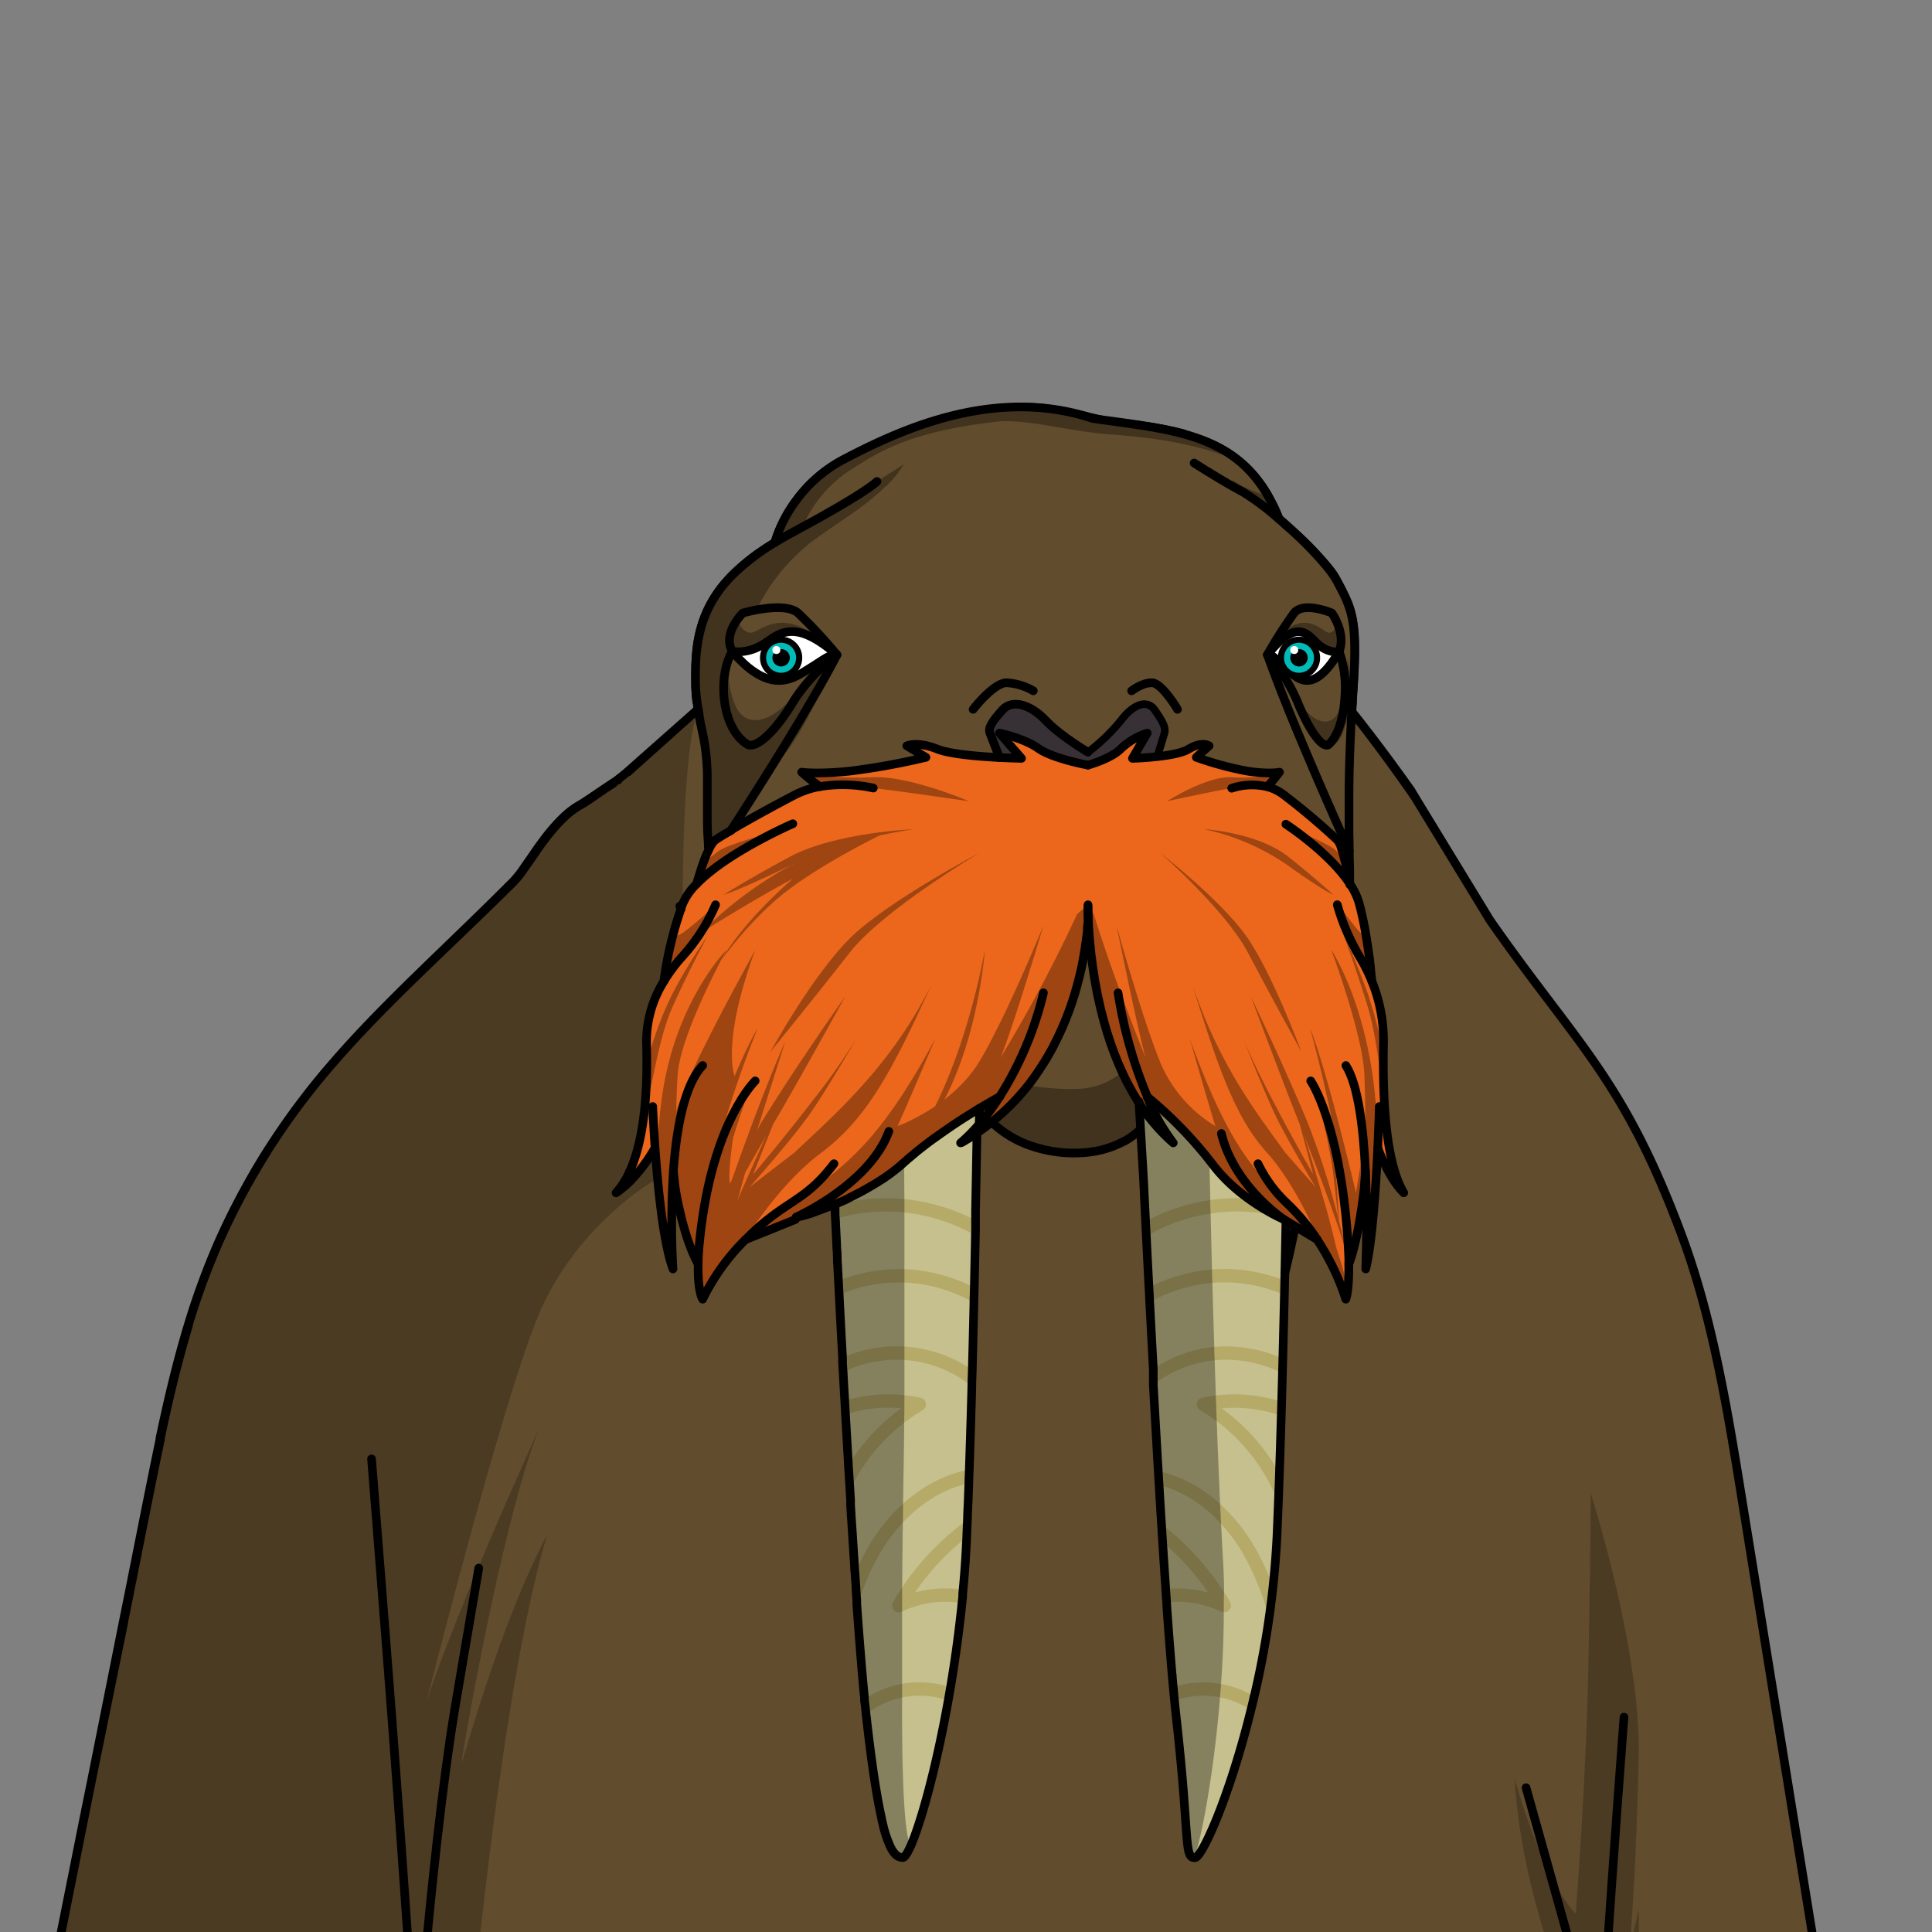 <svg xmlns="http://www.w3.org/2000/svg" viewBox="0 0 432 432">
  <rect x="0" y="0" width="432" height="432" fill="#808080" stroke="none"/>
  <defs>
    <style>.BUNTAI_WALRUS_BODY_BUNTAI_WALRUS_BODY-02_cls-1{isolation:isolate;}.BUNTAI_WALRUS_BODY_BUNTAI_WALRUS_BODY-02_cls-2{fill:#614c2d;}.BUNTAI_WALRUS_BODY_BUNTAI_WALRUS_BODY-02_cls-3{opacity:0.22;}.BUNTAI_WALRUS_BODY_BUNTAI_WALRUS_BODY-02_cls-13,.BUNTAI_WALRUS_BODY_BUNTAI_WALRUS_BODY-02_cls-3,.BUNTAI_WALRUS_BODY_BUNTAI_WALRUS_BODY-02_cls-5{mix-blend-mode:multiply;}.BUNTAI_WALRUS_BODY_BUNTAI_WALRUS_BODY-02_cls-12,.BUNTAI_WALRUS_BODY_BUNTAI_WALRUS_BODY-02_cls-15,.BUNTAI_WALRUS_BODY_BUNTAI_WALRUS_BODY-02_cls-4{fill:none;stroke:#000;stroke-linecap:round;stroke-linejoin:round;}.BUNTAI_WALRUS_BODY_BUNTAI_WALRUS_BODY-02_cls-4{stroke-width:1.93px;}.BUNTAI_WALRUS_BODY_BUNTAI_WALRUS_BODY-02_cls-13,.BUNTAI_WALRUS_BODY_BUNTAI_WALRUS_BODY-02_cls-5{opacity:0.33;}.BUNTAI_WALRUS_BODY_BUNTAI_WALRUS_BODY-02_cls-6{fill:#c6c08e;}.BUNTAI_WALRUS_BODY_BUNTAI_WALRUS_BODY-02_cls-7{fill:#b6aa68;}.BUNTAI_WALRUS_BODY_BUNTAI_WALRUS_BODY-02_cls-8{fill:#373135;}.BUNTAI_WALRUS_BODY_BUNTAI_WALRUS_BODY-02_cls-9{fill:#ec671b;}.BUNTAI_WALRUS_BODY_BUNTAI_WALRUS_BODY-02_cls-10{fill:#fff;}.BUNTAI_WALRUS_BODY_BUNTAI_WALRUS_BODY-02_cls-11{fill:#7d6541;}.BUNTAI_WALRUS_BODY_BUNTAI_WALRUS_BODY-02_cls-12{stroke-width:1.7px;}.BUNTAI_WALRUS_BODY_BUNTAI_WALRUS_BODY-02_cls-14{fill:#00bbb8;}.BUNTAI_WALRUS_BODY_BUNTAI_WALRUS_BODY-02_cls-15{stroke-width:1.37px;}</style>
  </defs>
  <g class="BUNTAI_WALRUS_BODY_BUNTAI_WALRUS_BODY-02_cls-1">
    <g id="body">
      <path class="BUNTAI_WALRUS_BODY_BUNTAI_WALRUS_BODY-02_cls-2" d="M138.29,174.34l0,0,0,0v0c-.56.57-.89.93-1,1l0,0-.21.13c-1.95,1.27-3.68,2.34-5,3.14l-1.78,1-.24.14-.23.13a18.74,18.74,0,0,0-3.59,2.68l-.18.18-.11.11-.08.08,0,0-.21.2-.28.28-.13.14a42.19,42.19,0,0,0-3.5,4.15l0,0c-.65.86-1.27,1.73-1.86,2.57l0,.05,0,0-.71,1c-.73,1.07-1.42,2.08-2.06,3a21.82,21.82,0,0,1-2.06,2.58l-.12.12C99.92,212,86.69,223.69,75.11,236.93l-.1.12A162.49,162.49,0,0,0,60,257c-.11.15-.2.31-.3.46l0,0,0,.05c-.43.68-.86,1.37-1.28,2.07s-.71,1.18-1.06,1.78-.67,1.14-1,1.72-.67,1.16-1,1.75-.66,1.19-1,1.79l-.3.55c-.23.42-.45.84-.67,1.27l-.12.22-.51,1-.57,1.12-.29.57c-.26.53-.53,1.06-.78,1.61-.5,1-1,2.06-1.48,3.12-.38.82-.74,1.64-1.1,2.47l-.06.14a165.64,165.64,0,0,0-6.38,17.55l0,.13s0,0,0,.06a.24.24,0,0,0,0,.08s0,.1-.05.15-.09.33-.14.49c-.23.78-.46,1.55-.68,2.33-.3,1-.59,2.09-.87,3.13q-.86,3.14-1.63,6.29t-1.48,6.3q-.72,3.19-1.39,6.4a1.84,1.84,0,0,0,0,.25c-.09.42-.18.84-.26,1.26s-.16.75-.23,1.13q-.26,1.17-.48,2.34c-.58,2.76-1.13,5.53-1.69,8.29s-1.05,5.27-1.57,7.91c-.07.32-.13.64-.19,1a.14.14,0,0,0,0,.07l-.18.89c-.06.3-.12.59-.17.89-.18.87-.35,1.75-.52,2.62-.06.26-.11.52-.16.78-.2,1-.4,2-.59,3-.1.47-.19.93-.28,1.4-.05.23-.09.45-.14.68s-.09.43-.13.65c-.08.42-.17.84-.25,1.26s-.16.78-.23,1.17-.15.73-.22,1.09-.13.66-.2,1l-.18.89c0,.14-.06.27-.08.41l-.21,1c0,.18-.07.37-.11.55s-.06.28-.08.42l-.06.29,0,.16L19,405.37c0,.18-.07.37-.11.55l-7,35.06H406.62q-8.58-53-17.17-106.08c-3.24-20-6.53-40.24-13.44-58.79-13.08-35.14-23.45-42.51-42.86-70.37l-16.64-27.29-.05-.08c-.3-.5-.63-1-1-1.6,0,0-1.41-2-3.58-5l-.11-.15c-2.06-2.81-4.78-6.46-7.64-10.1l0,0-.61-.79c-.13-.15-.25-.31-.38-.47l-.13-.17-.12-.14-.62-.78c.06-1.07.11-2.15.18-3.22,0-.56.06-1.1.1-1.65.23-3.47.35-6.28.36-8.63,0-1.67,0-3.11-.14-4.37q-.06-.76-.15-1.44l-.09-.67a21.42,21.42,0,0,0-.66-2.92c-.05-.18-.11-.35-.17-.52-.11-.35-.24-.69-.37-1a48.05,48.05,0,0,0-2.28-4.66c-.12-.24-.26-.48-.41-.73l0-.05c-.14-.24-.3-.48-.47-.72l0-.05c-.17-.25-.35-.51-.55-.77l0,0c-.2-.26-.41-.54-.64-.82h0a73.21,73.21,0,0,0-6.84-7.22c-1.38-1.3-2.79-2.56-4.16-3.74-.21-.53-.42-1-.64-1.56-.07-.15-.14-.29-.2-.44-.16-.36-.33-.71-.49-1-.09-.17-.17-.34-.25-.51l-.39-.73a29.68,29.68,0,0,0-3.53-5.27l-.13-.15c-.24-.28-.49-.56-.74-.82l-.2-.22-.73-.73-.24-.23c-.24-.23-.49-.45-.74-.67l-.25-.22c-.25-.21-.51-.43-.77-.63l-.24-.18c-.27-.21-.54-.42-.82-.61l-.17-.12a28.67,28.67,0,0,0-4.21-2.41l-.06,0-.95-.42-.28-.12c-.29-.13-.6-.25-.9-.36l-.36-.14-.89-.32-.39-.14-.9-.29-.4-.13-.94-.27L264.7,97l-1-.26-.32-.08-1.08-.26-.08,0c-1.72-.39-3.5-.73-5.34-1l-.23,0-1.21-.19-.31-.05-1.2-.19-.33,0-1.26-.19-.23,0-5-.69c-6.27-1.42-13.65-3.54-20.52-2.94a60,60,0,0,0-6.21.5c-.5.06-1,.14-1.48.22h-.06c-2,.3-4,.71-5.88,1.18-9.61,2.38-18,6.48-24.26,9.74-.5.27-1,.54-1.45.82l-.45.27c-.39.24-.77.49-1.14.74l-.47.32-.91.67-.25.19-.24.19c-.3.24-.59.47-.87.72l-.52.45-.71.66-.4.38c-.31.31-.61.61-.9.92l-.17.19-.82.92a1.83,1.83,0,0,1-.13.16l-.26.31,0,0c-.2.25-.4.49-.58.74h0s0,0,0,0a33.13,33.13,0,0,0-4.28,7.42s0,0,0,0l-.22.55s0,0,0,0c-.07.18-.13.34-.18.5s0,0,0,0a13.94,13.94,0,0,0-.44,1.39h0c-1,.65-2,1.29-3,1.94l-.09.06a40.85,40.85,0,0,0-8.24,7.28A26.63,26.63,0,0,0,155.84,145c-.09.69-.15,1.39-.2,2.12,0,.57-.07,1.12-.09,1.66,0,.14,0,.29,0,.43q0,.61,0,1.2v.36c0,.49,0,1,0,1.41a1.93,1.93,0,0,0,0,.24c0,.37,0,.73,0,1.07l0,.43.06.86,0,.38c0,.36.07.7.11,1,0,.18,0,.35.07.53s0,.34.07.5.06.41.1.61,0,.18,0,.27l.09.56-.27.23-.18.15L140.4,172.63l-1.05.64Zm0,0,0,0,0,0v0c-.56.57-.89.93-1,1l0,0-.21.13c-1.95,1.27-3.68,2.34-5,3.14l-1.78,1-.24.14-.23.13a18.74,18.74,0,0,0-3.59,2.68l-.18.18-.11.11-.08.08,0,0-.21.2-.28.28-.13.14a42.19,42.19,0,0,0-3.5,4.15l0,0c-.65.86-1.27,1.73-1.86,2.57l0,.05,0,0-.71,1c-.73,1.07-1.42,2.08-2.06,3a21.82,21.82,0,0,1-2.06,2.58l-.12.12C99.92,212,86.69,223.69,75.11,236.93l-.1.12A162.49,162.49,0,0,0,60,257c-.11.15-.2.31-.3.46l0,0,0,.05c-.43.68-.86,1.37-1.28,2.07s-.71,1.18-1.06,1.78-.67,1.14-1,1.72-.67,1.16-1,1.75-.66,1.19-1,1.79l-.3.55c-.23.42-.45.84-.67,1.27l-.12.22-.51,1-.57,1.12-.29.57c-.26.53-.53,1.06-.78,1.61-.5,1-1,2.06-1.48,3.12-.38.82-.74,1.64-1.1,2.47l-.06.14a165.64,165.64,0,0,0-6.38,17.55l0,.13s0,0,0,.06a.24.24,0,0,0,0,.08s0,.1-.05.15-.09.33-.14.49c-.23.78-.46,1.55-.68,2.33-.3,1-.59,2.09-.87,3.13q-.86,3.14-1.63,6.29t-1.48,6.3q-.72,3.19-1.39,6.4a1.84,1.84,0,0,0,0,.25c-.09.42-.18.84-.26,1.26s-.16.75-.23,1.13q-.26,1.17-.48,2.34c-.58,2.76-1.13,5.53-1.69,8.29s-1.05,5.27-1.57,7.91c-.07.32-.13.64-.19,1a.14.14,0,0,0,0,.07l-.18.89c-.06.3-.12.59-.17.89-.18.87-.35,1.75-.52,2.62-.06.26-.11.52-.16.78-.2,1-.4,2-.59,3-.1.47-.19.93-.28,1.4-.05.23-.09.45-.14.68s-.09.43-.13.65c-.08.42-.17.84-.25,1.26s-.16.78-.23,1.17-.15.73-.22,1.09-.13.66-.2,1l-.18.89c0,.14-.06.27-.08.41l-.21,1c0,.18-.07.37-.11.55s-.06.28-.08.42l-.06.29,0,.16L19,405.37c0,.18-.07.37-.11.55l-7,35.06H406.62q-8.58-53-17.17-106.08c-3.24-20-6.53-40.24-13.44-58.79-13.08-35.14-23.45-42.51-42.86-70.37l-16.64-27.29-.05-.08c-.3-.5-.63-1-1-1.6h-.26c-.45-.72-.94-1.49-1.49-2.31l-.11-.16c-.52-.78-1.09-1.62-1.72-2.51l-.11-.15c-2.07-2.93-4.74-6.48-8.27-10.92-.13-.15-.25-.31-.38-.47l-.13-.17a1.34,1.34,0,0,1-.11-.14h0l-.62-.78c.06-1.07.11-2.15.18-3.22,0-.56.06-1.1.1-1.65.23-3.47.35-6.28.36-8.63,0-1.67,0-3.11-.14-4.37q-.06-.76-.15-1.44l-.09-.67a21.42,21.42,0,0,0-.66-2.92c-.05-.18-.11-.35-.17-.52-.11-.35-.24-.69-.37-1a48.05,48.05,0,0,0-2.28-4.66c-.12-.24-.26-.48-.41-.73l0-.05c-.14-.24-.3-.48-.47-.72l0-.05c-.17-.25-.35-.51-.55-.77l0,0c-.2-.26-.41-.54-.64-.82h0a73.21,73.21,0,0,0-6.84-7.22c-1.38-1.3-2.79-2.56-4.16-3.74-.21-.53-.42-1-.64-1.56-.07-.15-.14-.29-.2-.44-.16-.36-.33-.71-.49-1-.09-.17-.17-.34-.25-.51l-.39-.73a29.68,29.68,0,0,0-3.53-5.27l-.13-.15c-.24-.28-.49-.56-.74-.82l-.2-.22-.73-.73-.24-.23c-.24-.23-.49-.45-.74-.67l-.25-.22c-.25-.21-.51-.43-.77-.63l-.24-.18c-.27-.21-.54-.42-.82-.61l-.17-.12a28.67,28.67,0,0,0-4.21-2.41l-.06,0-.95-.42-.28-.12c-.29-.13-.6-.25-.9-.36l-.36-.14-.89-.32-.39-.14-.9-.29-.4-.13-.94-.27L264.7,97l-1-.26-.32-.08-1.08-.26-.08,0c-1.72-.39-3.5-.73-5.34-1l-.23,0-1.21-.19-.31-.05-1.2-.19-.33,0-1.26-.19-.23,0-5-.69c-6.27-1.42-13.65-3.54-20.52-2.94a60,60,0,0,0-6.21.5c-.5.06-1,.14-1.48.22h-.06c-2,.3-4,.71-5.88,1.18-9.61,2.38-18,6.48-24.26,9.74-.5.27-1,.54-1.45.82l-.45.27c-.39.24-.77.49-1.14.74l-.47.32-.91.67-.25.19-.24.19c-.3.24-.59.47-.87.72l-.52.45-.71.66-.4.38c-.31.31-.61.61-.9.92l-.17.19-.82.92a1.83,1.83,0,0,1-.13.16l-.26.31,0,0c-.2.25-.4.49-.58.74h0s0,0,0,0a33.13,33.13,0,0,0-4.28,7.42s0,0,0,0l-.22.55s0,0,0,0c-.07.18-.13.34-.18.5s0,0,0,0a13.94,13.94,0,0,0-.44,1.39h0c-1,.65-2,1.29-3,1.94l-.09.06a40.85,40.85,0,0,0-8.24,7.28A26.63,26.63,0,0,0,155.84,145c-.09.69-.15,1.39-.2,2.12,0,.57-.07,1.12-.09,1.66,0,.14,0,.29,0,.43q0,.61,0,1.2v.36c0,.49,0,1,0,1.41a1.93,1.93,0,0,0,0,.24c0,.37,0,.73,0,1.07l0,.43.06.86,0,.38c0,.36.07.7.11,1,0,.18,0,.35.07.53s0,.34.07.5.06.41.1.61,0,.18,0,.27l.09.56-.27.23-.18.15L140.4,172.63l-1.05.64Z" />
      <g class="BUNTAI_WALRUS_BODY_BUNTAI_WALRUS_BODY-02_cls-3">
        <path d="M136.86,175.33l15.8,26.89c-1.55,2.74-3.14,15.51-3.26,15.69s-4.62,6.61-4.31,17.29-.58,18.51-6.17,30.3c3.41-2,7.29-8.36,7.29-8.36l.26,6.7S128.64,274,120.25,294.46s-24.87,86-24.87,86,5.3-17.25,25.34-61.41c-8.39,20.62-17.48,73.75-17.48,74.92s8.39-30.76,19.11-50.78C113,374,106.5,441,106.5,441H11.88c-.67,0,6-30.51,7-35.06,0-.18.07-.37.11-.55v0L27.44,363l0-.16.06-.29c0-.14,0-.28.08-.42s.07-.37.11-.55l.21-1c0-.14.05-.27.08-.41l.18-.89c.07-.33.13-.66.2-1s.14-.73.22-1.09.15-.78.23-1.17.17-.84.25-1.26c0-.22.08-.43.13-.65s.09-.45.14-.68c.09-.47.18-.93.28-1.4.19-1,.39-2,.59-3,.05-.26.1-.52.16-.78.17-.87.34-1.75.52-2.62,0-.13.05-.26.08-.39.1-.48.2-1,.29-1.46.06-.32.12-.64.19-1,1.33-6.56,2.76-13.69,4-19.67.08-.42.17-.84.26-1.26a1.84,1.84,0,0,1,0-.25,229.56,229.56,0,0,1,6.19-24.94c0-.05,0-.1.05-.15a.24.24,0,0,1,0-.08s0,0,0-.06l0-.13c1.65-5.16,3.67-10.73,6.38-17.55l.06-.14a120.75,120.75,0,0,1,11.13-21l0-.05,0,0c.1-.15.19-.31.3-.46a231.5,231.5,0,0,1,15-19.95l.1-.12c7.14-8.68,23.31-23.81,32.48-32.84a156.31,156.31,0,0,0,12.1-13.52l0,0,0-.05c2.47-3.07,4.25-5.47,5.38-6.75l.13-.14.28-.28.21-.2,0,0,.08-.08Z" />
        <path d="M348.37,441s-8.39-20.41-9.67-43.24c6.84,23.91,13.63,30.17,13.63,30.17s2.45-30.65,2.91-59,.47-35,.47-35,11.3,35.19,10.72,59.19-1.63,37.05-1.63,37.05l-.24,4.66,1.89-7.81v9l.91,5Z" />
        <path d="M138.29,174.34l0,0,0,0c-.56.57-.89.93-1,1l0,0-.08.35v.07L136,181.25l5.59,22.57,11.06-1.6s-.17-35.06,3.51-43.54l-.27.23-.18.15-16.37,14.21Z" />
        <path d="M218.88,91.74S191.93,100.48,186.4,109a66.52,66.52,0,0,0-7.75,16.37s1.16-12.79,5.41-19.68c-7.56,12.63-8,16.36-9.31,19.68S163.1,140.61,162.63,151,168,169.91,168,169.91s-10.8-7.26-12-12.06-1.78-19.56,5.87-27.25,10-7.8,11.78-10.69,6-12.89,11.66-15.65,20.8-12.76,33.79-12.52Z" />
      </g>
      <path class="BUNTAI_WALRUS_BODY_BUNTAI_WALRUS_BODY-02_cls-4" d="M389.45,334.9c-3.24-20-6.53-40.24-13.44-58.79-13.08-35.14-23.45-42.51-42.86-70.37l-16.64-27.29c-.32-.53-.66-1.09-1-1.68,0,0-6.55-9.32-13.21-17.61.06-1.07.11-2.15.18-3.22,0-.56.06-1.1.1-1.65.23-3.47.35-6.28.36-8.63,0-1.67,0-3.11-.14-4.37q-.06-.76-.15-1.44l-.09-.67a21.42,21.42,0,0,0-.66-2.92c-.05-.18-.11-.35-.17-.52-.11-.35-.24-.69-.37-1a48.05,48.05,0,0,0-2.28-4.66c-.12-.24-.26-.48-.41-.73l0-.05c-.14-.24-.3-.48-.47-.72l0-.05c-.17-.25-.35-.51-.55-.77l0,0c-.2-.26-.41-.54-.64-.82h0a73.21,73.21,0,0,0-6.84-7.22c-1.38-1.3-2.79-2.56-4.16-3.74-.21-.53-.42-1-.64-1.56-.07-.15-.14-.29-.2-.44-.16-.36-.33-.71-.49-1-.09-.17-.17-.34-.25-.51l-.39-.73a29.68,29.68,0,0,0-3.53-5.27l-.13-.15c-.24-.28-.49-.56-.74-.82l-.2-.22-.73-.73-.24-.23c-.24-.23-.49-.45-.74-.67l-.25-.22c-.25-.21-.51-.43-.77-.63l-.24-.18c-.27-.21-.54-.42-.82-.61l-.17-.12a28.67,28.67,0,0,0-4.21-2.41l-.06,0-.95-.42-.28-.12c-.29-.13-.6-.25-.9-.36l-.36-.14-.89-.32-.39-.14-.9-.29-.4-.13-.94-.27L264.7,97l-1-.26-.32-.08-1.08-.26-.08,0c-1.72-.39-3.5-.73-5.34-1l-.23,0-1.21-.19-.31-.05-1.2-.19-.33,0-1.26-.19-.23,0-5-.69c-6.27-1.42-13.65-3.54-20.52-2.94a60,60,0,0,0-6.21.5c-.5.06-1,.14-1.48.22h-.06c-2,.3-4,.71-5.88,1.18-9.61,2.38-18,6.48-24.26,9.74-.5.27-1,.54-1.45.82l-.45.27c-.39.24-.77.49-1.14.74l-.47.32-.91.67-.25.19-.24.19c-.3.24-.59.47-.87.72l-.52.45-.71.66-.4.38c-.31.31-.61.61-.9.92l-.17.19-.82.92a1.83,1.83,0,0,1-.13.16l-.29.34c-.2.25-.4.49-.58.74h0s0,0,0,0a33.13,33.13,0,0,0-4.28,7.42s0,0,0,0l-.22.55s0,0,0,0c-.07.18-.13.34-.18.5s0,0,0,0a13.94,13.94,0,0,0-.44,1.39h0c-1.08.67-2.11,1.33-3.08,2a40.85,40.85,0,0,0-8.24,7.28A26.63,26.63,0,0,0,155.84,145c-.09.69-.15,1.39-.2,2.12,0,.57-.07,1.12-.09,1.66,0,.14,0,.29,0,.43q0,.61,0,1.2v.36c0,.49,0,1,0,1.41a1.93,1.93,0,0,0,0,.24c0,.37,0,.73,0,1.07l0,.43.06.86,0,.38c0,.36.07.7.11,1,0,.18,0,.35.07.53s0,.34.07.5.06.41.1.61,0,.18,0,.27l.09.56-.27.23-15.5,13.72c-.81.71-1.61,1.33-2.11,1.71l0,0,0,0-.44.33c-3.62,2.39-6.53,4.43-7.8,5.19l-.23.13a18.74,18.74,0,0,0-3.59,2.68c-.13.13-.27.25-.4.39l-.21.2-.28.28-.13.14a42.19,42.19,0,0,0-3.5,4.15l0,0c-.65.86-1.27,1.73-1.86,2.57-1,1.48-2,2.88-2.82,4.07a21.82,21.82,0,0,1-2.06,2.58l-.12.12C99.92,212,86.69,223.69,75.11,236.93l-.1.12A162.49,162.49,0,0,0,60,257c-.11.15-.2.31-.3.46a160.2,160.2,0,0,0-10.08,18.65c-.38.82-.74,1.64-1.1,2.47l-.06.14a165.64,165.64,0,0,0-6.38,17.55c-2.52,8.32-4.52,16.82-6.32,25.36a1.84,1.84,0,0,0,0,.25c-.92,4.34-1.79,8.68-2.66,13q-1.91,9.59-3.82,19.18c0,.22-.09.43-.13.65l-.9,4.51-.18.89c0,.14-.06.27-.08.41l-.21,1c0,.18-.07.37-.11.55s-.06.28-.08.42l-.06.29q-4.3,21.54-8.6,43.08l-7,35.06H406.62Q398,387.94,389.45,334.9ZM137.18,175.12l-.21.14c-3.11,2-5.45,3.77-6.75,4.51l-.24.14-.23.13a18.74,18.74,0,0,0-3.59,2.68l-.18.18-.11.11-.08.08,0,0-.21.2-.28.28-.13.14a42.19,42.19,0,0,0-3.5,4.15l0,0c-.65.86-1.27,1.73-1.86,2.57l0,.05c-1,1.46-2,2.84-2.79,4a21.82,21.82,0,0,1-2.06,2.58l-.12.12C99.92,212,86.69,223.69,75.11,236.93l-.1.12A162.49,162.49,0,0,0,60,257c-.11.15-.2.31-.3.46l0,0,0,.05c-.43.68-.86,1.37-1.28,2.07s-.71,1.18-1.06,1.78a159.15,159.15,0,0,0-7.69,14.72c-.38.82-.74,1.64-1.1,2.47l-.06.14a165.64,165.64,0,0,0-6.38,17.55l0,.13s0,0,0,.06c-.3,1-.6,2-.89,3.05s-.59,2.09-.87,3.13q-.86,3.14-1.63,6.29t-1.48,6.3q-.72,3.19-1.39,6.4a1.84,1.84,0,0,0,0,.25c-.09.42-.18.84-.26,1.26-.83,3.92-1.61,7.84-2.4,11.76-.88,4.44-1.78,8.89-2.65,13.34-.06.26-.11.52-.16.78-.2,1-.4,2-.59,3-.1.47-.19.93-.28,1.4-.05.23-.09.45-.14.68s-.09.43-.13.65c-.08.42-.17.84-.25,1.26s-.16.78-.23,1.17-.15.73-.22,1.09-.13.66-.2,1l-.18.89c0,.14-.06.27-.08.41l-.21,1c0,.18-.07.37-.11.55s-.06.28-.08.42l-.06.29,0,.16L19,405.37c0,.18-.07.37-.11.55l-7,35.06H406.62q-8.58-53-17.17-106.08c-3.24-20-6.53-40.24-13.44-58.79-13.08-35.14-23.45-42.51-42.86-70.37l-16.64-27.29c-.32-.53-7.58-11-14.24-19.29.06-1.07.11-2.15.18-3.22,0-.56.06-1.1.1-1.65.23-3.47.35-6.28.36-8.63,0-1.67,0-3.11-.14-4.37q-.06-.76-.15-1.44l-.09-.67a21.42,21.42,0,0,0-.66-2.92c-.05-.18-.11-.35-.17-.52-.11-.35-.24-.69-.37-1a48.05,48.05,0,0,0-2.28-4.66c-.12-.24-.26-.48-.41-.73l0-.05c-.14-.24-.3-.48-.47-.72l0-.05c-.17-.25-.35-.51-.55-.77l0,0c-.2-.26-.41-.54-.64-.82h0a73.21,73.21,0,0,0-6.84-7.22c-1.38-1.3-2.79-2.56-4.16-3.74-.21-.53-.42-1-.64-1.56-.07-.15-.14-.29-.2-.44-.16-.36-.33-.71-.49-1-.09-.17-.17-.34-.25-.51l-.39-.73a29.68,29.68,0,0,0-3.53-5.27l-.13-.15c-.24-.28-.49-.56-.74-.82l-.2-.22-.73-.73-.24-.23c-.24-.23-.49-.45-.74-.67l-.25-.22c-.25-.21-.51-.43-.77-.63l-.24-.18c-.27-.21-.54-.42-.82-.61l-.17-.12a28.67,28.67,0,0,0-4.21-2.41l-.06,0-.95-.42-.28-.12c-.29-.13-.6-.25-.9-.36l-.36-.14-.89-.32-.39-.14-.9-.29-.4-.13-.94-.27L264.7,97l-1-.26-.32-.08-1.08-.26-.08,0c-1.72-.39-3.5-.73-5.34-1l-.23,0-1.21-.19-.31-.05-1.2-.19-.33,0-1.26-.19-.23,0-5-.69c-6.27-1.42-13.65-3.54-20.52-2.94a60,60,0,0,0-6.21.5c-.5.06-1,.14-1.48.22h-.06c-2,.3-4,.71-5.88,1.18-9.61,2.38-18,6.48-24.26,9.74-.5.27-1,.54-1.45.82l-.45.27c-.39.24-.77.49-1.14.74l-.47.32-.91.67-.25.19-.24.19c-.3.24-.59.47-.87.72l-.52.45-.71.66-.4.38c-.31.31-.61.61-.9.92l-.17.19-.82.92a1.83,1.83,0,0,1-.13.16l-.26.31,0,0c-.2.25-.4.49-.58.74h0s0,0,0,0a33.13,33.13,0,0,0-4.28,7.42s0,0,0,0l-.22.55s0,0,0,0c-.07.18-.13.34-.18.5s0,0,0,0a13.94,13.94,0,0,0-.44,1.39h0c-1,.65-2,1.29-3,1.94l-.09.06a40.85,40.85,0,0,0-8.24,7.28A26.63,26.63,0,0,0,155.84,145c-.09.69-.15,1.39-.2,2.12,0,.57-.07,1.12-.09,1.66,0,.14,0,.29,0,.43q0,.61,0,1.2v.36c0,.49,0,1,0,1.41a1.93,1.93,0,0,0,0,.24c0,.37,0,.73,0,1.07l0,.43.06.86,0,.38c0,.36.07.7.11,1,0,.18,0,.35.07.53s0,.34.07.5.06.41.1.61,0,.18,0,.27l.09.56-.27.23-.18.15L140.4,172.63m-2.18,1.78v0l0,0,0,0" />
      <polyline class="BUNTAI_WALRUS_BODY_BUNTAI_WALRUS_BODY-02_cls-4" points="341.23 399.73 346.65 419.09 352.78 440.98" />
      <path class="BUNTAI_WALRUS_BODY_BUNTAI_WALRUS_BODY-02_cls-4" d="M359.07,441c1.62-25.38,4.06-57.05,4.06-57.05" />
      <path class="BUNTAI_WALRUS_BODY_BUNTAI_WALRUS_BODY-02_cls-4" d="M94.77,441c1.57-17.37,4.11-42.39,7.16-60.27l5.12-30.1" />
      <path class="BUNTAI_WALRUS_BODY_BUNTAI_WALRUS_BODY-02_cls-4" d="M83.08,326.21s.06.92,3.19,40.35c2,25.22,4.12,55.1,5.45,74.42" />
      <path class="BUNTAI_WALRUS_BODY_BUNTAI_WALRUS_BODY-02_cls-2" d="M302.55,154.28c-.42,10.45-.24,23.68-1,34-.26,3.93-3.52,4.66-4.48,9,2.43,24.5-3.23,32.24-16.13,43.22-5.92,5.05-13.5,10-21.59,7.74a16.11,16.11,0,0,1-4.78-2.12l-.09.13c0,.09.37,6.14.38,6.47-9.11,8.07-24.71,6.23-33.19-1.87-.33-.6-1-1.84-1.45-2.63a33,33,0,0,1-6.43.53c-10.34.1-19.61-5.1-28.31-10.1a11.58,11.58,0,0,1-3.47-2.86,0,0,0,0,1,0,0c-9.54-9-16.61-26.09-13.14-40.93h0c-1.27-1.43-9,2.33-8.8.89-1.44-4.86-1.27-13.8-1.67-19.56a0,0,0,0,1,0,0c0-.65,0-1.34,0-2,0,0,0,0,0,0h0a47.17,47.17,0,0,0-.39-6.21c0-.21,0-.42-.08-.62,0,0,0,0,0,0-4.93-17.77-2.94-36.5,15.38-45.91h0c5.76-19,29.2-26.35,47.18-29.8,9-1.58,17.91.44,26.63,2.43,9,1.32,18.33,2.09,26.38,6.61,7,3.35,9.61,10.62,13.7,16.45C300.68,130.66,303.73,130.5,302.55,154.28Z" />
      <path class="BUNTAI_WALRUS_BODY_BUNTAI_WALRUS_BODY-02_cls-5" d="M274.44,101.17c-.33-.22-.67-.42-1-.62a30.9,30.9,0,0,0-3.1-1.55l-1-.43-1.15-.44c-.28-.11-.57-.21-.86-.3-.6-.21-1.22-.4-1.85-.58l-.82-.23c-.22-.07-.44-.13-.67-.18l-1.48-.37c-.57-.14-1.16-.27-1.76-.39l-1-.2-2-.36-1.3-.22c-2.07-.34-4.2-.65-6.41-1L247.62,94l-.57-.08h0l-2.62-.36-1-.31-.35-.1c-.4-.13-.81-.24-1.21-.35l-1-.28c-.53-.14-1.05-.26-1.58-.38-.69-.15-1.39-.28-2.08-.41s-1.33-.21-2-.3-1-.13-1.55-.18l-.74-.07c-1.19-.11-2.37-.18-3.55-.19l-1.18,0c-.52,0-1,0-1.56,0-1.66,0-3.3.16-4.92.35l-1.07.13-.19,0-1,.14-.58.09c-12.93-.1-27.91,9.78-33.52,12.52-2.42,1.19-4.58,3.71-6.4,6.44-.18.21-.35.43-.52.65l0,0-.09.13-.08.12c-.44.58-.84,1.16-1.22,1.72a31.81,31.81,0,0,0-2.31,4.13c-.12.24-.22.47-.32.7s-.19.44-.27.64-.12.31-.18.45l-.23.61a.08.08,0,0,1,0,0,13.23,13.23,0,0,1-3.67,3.52l0,0c-.73.5-1.43,1-2.1,1.52l0,.18a77.51,77.51,0,0,0-5.93,5.44c-7.65,7.7-7,22.46-5.88,27.26a.19.19,0,0,1,0,.07c0,.26.08.52.13.78h0q.1.63.24,1.23a.13.13,0,0,1,0,.06c.14.71.29,1.4.44,2.1s.3,1.39.44,2.1l.24,1.2a.43.43,0,0,0,0,.11c0,.15.05.3.08.45s.1.59.15.9l0,.21s0,.06,0,.1,0,0,0,.06v0h0c0,.19,0,.38.07.58a.06.06,0,0,0,0,0c.09.64.16,1.31.21,2s.11,1.49.14,2.3c0,.2,0,.4,0,.6v.08a2.25,2.25,0,0,1,0,.26v.1c0,.12,0,.24,0,.37s0,.32,0,.48h0s0,0,0,0v.44c0,.4,0,.79,0,1.17,0,.13,0,.27,0,.4a0,0,0,0,0,0,0,7.07,7.07,0,0,0,.21,1.22c0,.18.11.35.17.53.38,1.07.14,18.89.91,19.86,1.61,2,4.66-12.91,6.18-11.25a5.87,5.87,0,0,1,1.81,3.08h0a8.42,8.42,0,0,0-.06,1.18v0a6.25,6.25,0,0,0,1.25,4h0c-.22,1-.41,2-.54,2.94,0,0-5.94,5.43-2.9-1.76-6.84-6.19,5.47-22.47,5.47-22.47h0a10.35,10.35,0,0,0,1.12-.85c7.58-6.49,12.53-20.53,12.53-20.53l.73-4.24a40.11,40.11,0,0,0-6.65,7.13l.59-1.11c-5.34,7.29-10.75,9.09-13.6,5.89-1.79-2-2.55-6.52-2.87-9.6a23,23,0,0,1,1-4.71c-2.14-4.1,2.45-8.46,2.45-8.46s1.38-.4,3.25-.74a43.07,43.07,0,0,1,14-16.2c2-1.4,4.3-3,6.81-4.7a61.57,61.57,0,0,0,7.4-5.88,22.19,22.19,0,0,0,4.56-5.42c-.48.32-16,10.53-22,12.59A28.61,28.61,0,0,1,191,104.55h0c5.37-3.34,12.13-8,31.83-10.27,6.77-.66,15.91,2.09,24.33,2.75,8.14.64,19.28,1.59,30,6.14A24,24,0,0,0,274.44,101.17Z" />
      <path class="BUNTAI_WALRUS_BODY_BUNTAI_WALRUS_BODY-02_cls-6" d="M287.54,273h0c-.07,3.72-.15,7.65-.24,11.7,0,.55,0,1.11,0,1.67,0,1.06,0,2.13-.07,3.21-.11,5-.23,10.1-.37,15.22l-.06,2.32q-.09,3.2-.18,6.35c0,.6,0,1.2-.05,1.79s0,.89,0,1.34c-.13,4.4-.27,8.73-.41,12.88,0,.42,0,.84,0,1.25s0,.89-.05,1.33l-.06,1.61-.09,2.41c-.1,2.62-.2,5.15-.31,7.55q-.25,5.65-.87,11.2c-.06.59-.13,1.18-.2,1.77s-.14,1.18-.22,1.77-.15,1.17-.23,1.75-.16,1.17-.25,1.75c-.89,6.1-2,12-3.31,17.47,0,.1-.05.21-.07.31h0c-.15.65-.31,1.3-.46,1.94l-.21.82c-4.76,19.29-10.91,33-12.51,33s-1.61-1.51-2.22-10.11c-.08-1.09-.17-2.29-.27-3.62a.13.13,0,0,1,0-.06c-.34-4.41-.86-10.2-1.71-17.78-.12-1.09-.24-2.28-.37-3.55-.1-1-.19-2-.29-3.07-.07-.72-.13-1.47-.2-2.24,0-.19,0-.37-.05-.55-.4-4.65-.81-10-1.22-15.82h0c0-.1,0-.2,0-.3-.07-.93-.13-1.87-.2-2.83,0-.05,0-.11,0-.16-.26-3.76-.52-7.67-.77-11.67l-.18-2.88c-.19-2.91-.37-5.86-.54-8.82-.07-1-.13-2.07-.19-3.11-.38-6.48-.75-13-1.1-19.21,0-.08,0-.16,0-.23a.81.81,0,0,0,0-.16.53.53,0,0,0,0-.13c0-.1,0-.19,0-.26s0-.24,0-.31,0-.31,0-.47h0c0-.21,0-.42,0-.63v-.09l0-.72,0-.53c-.31-5.66-.6-11.06-.86-16,0-.56-.05-1.1-.08-1.65-.23-4.42-.44-8.43-.61-11.88-.06-1.19-.12-2.31-.17-3.35-.29-5.91-.46-9.45-.46-9.45l-.65-11-.38-6.46a44.21,44.21,0,0,0,2.64,3.74c.18.24.38.49.59.73s.41.51.63.75l0,0,.05.06.69.79c.19.21.38.41.58.61l.46.48c.35.35.7.7,1.06,1l0,0h0c.36.34.73.68,1.11,1l-.21-.27-.15-.19-.22-.29-.09-.12-.07-.1c-.14-.19-.28-.38-.41-.58h0l-.09-.14c-.21-.3-.41-.61-.62-.94a.05.05,0,0,1,0,0c-.24-.38-.48-.77-.72-1.18l-.09-.16-.09-.15-.3-.54-.61-1.13c-.22-.42-.43-.84-.65-1.28-.34-.69-.67-1.41-1-2.15-.15-.32-.29-.64-.43-1,.07,0,.67.54,1.64,1.38l.41.36.61.53.43.39.94.87c.17.15.34.3.51.47.68.64,1.41,1.34,2.18,2.1h0l1.15,1.18c.76.78,1.54,1.61,2.33,2.48l0,0,.06.06s0,0,0,0l.11.12c1,1.15,2.07,2.38,3.06,3.64l.05.06.93,1.22c.19.26.39.51.59.76a5.17,5.17,0,0,0,.42.51c.13.17.26.32.4.48s.29.34.45.51c.3.34.61.67.92,1s.49.5.74.73c.75.73,1.5,1.4,2.26,2,.45.37.89.73,1.34,1.07.22.17.44.34.67.5l.33.24.27.2.05,0,.14.1.05,0,.46.31.29.2,0,0,.05,0,.08.06.1.07.07,0,.1.07.4.26a.37.37,0,0,0,.12.07l.6.38,1.13.68.53.31.06,0a3.07,3.07,0,0,1,.31.17l.13.07a1.71,1.71,0,0,1,.23.13l.06,0,.48.26.11.06h0l.58.3.16.08h0l.27.14.05,0,.86.4,0,0h.06Z" />
      <path class="BUNTAI_WALRUS_BODY_BUNTAI_WALRUS_BODY-02_cls-6" d="M219,247.85c0,.21,0,.42,0,.64,0,.9,0,1.86,0,2.91h0l-.35.4-.67.74-.17.17-.18.19-.16.17-.33.35s0,0,0,0l-.17.18,0,0c-.5.5-1,1-1.51,1.41h0c-.18.16-.35.31-.53.45l0,0s0,0,0,0h0a.05.05,0,0,0,.05,0l.92-.54q.66-.39,1.29-.81l.44-.29.34-.23.33-.22.66-.46c-.08,4.84-.19,11-.33,17.9h0c0,.08,0,.63,0,1.56,0,.24,0,.48,0,.72,0,.61,0,1.21,0,1.83-.08,4.2-.18,8.63-.28,13.18,0,1.13,0,2.26-.08,3.4-.11,5-.24,10-.37,15.1,0,1.24-.07,2.47-.1,3.69-.17,6.25-.36,12.43-.56,18.28,0,1-.07,2.05-.1,3.05-.06,1.54-.11,3.05-.17,4.53h0c0,1.14-.09,2.26-.13,3.36-.06,1.32-.11,2.61-.17,3.86,0,.08,0,.15,0,.22-.16,3.65-.4,7.28-.72,10.87,0,.36-.06.72-.1,1.07s-.05.72-.09,1.07c0,.13,0,.27,0,.4-.05.51-.1,1-.16,1.53-.08.8-.17,1.61-.26,2.41-.34,3-.71,6-1.12,8.85,0,.18-.05.36-.08.54-.11.76-.22,1.52-.34,2.28-.23,1.51-.46,3-.71,4.45l-.06.33c-.17,1-.34,2-.52,3-2.72,15.23-6.12,27.29-8.35,32.39-.75,1.71-1.36,2.64-1.78,2.64-.82,0-1.64-.37-2.47-1.8a4.86,4.86,0,0,1-.3-.56,25.42,25.42,0,0,1-1.63-4.76,0,0,0,0,1,0,0c-.12-.49-.24-1-.37-1.57l0-.12c0-.2-.09-.42-.14-.64-1-4.73-2.1-11.74-3.26-22.09,0-.24-.05-.48-.08-.72-.06-.53-.12-1.08-.17-1.64s-.11-1-.16-1.52c0-.07,0-.15,0-.24-.56-5.65-1.14-12.9-1.72-21,0-.24,0-.49,0-.73-.06-.81-.12-1.63-.17-2.46l0-.39c-.09-1.2-.17-2.43-.25-3.67,0-.33,0-.66-.07-1-.18-2.57-.34-5.19-.51-7.86-.06-.9-.12-1.77-.17-2.62,0-.5-.07-1-.1-1.52q-.06-1-.12-1.92c0-.05,0-.09,0-.14s0-.26,0-.4,0-.45,0-.68c-.06-.79-.1-1.57-.15-2.36-.08-1.25-.16-2.51-.23-3.77,0-.6-.08-1.21-.11-1.82-.22-3.73-.44-7.47-.65-11.15-.06-1-.12-2.06-.17-3.08-.13-2.17-.25-4.32-.36-6.43,0-.81-.09-1.6-.13-2.4,0-.27,0-.53,0-.79-.18-3.12-.34-6.16-.49-9.07h0c-.09-1.72-.18-3.39-.26-5-.06-1.08-.11-2.13-.17-3.16s-.12-2.31-.17-3.41c0-.48,0-.94-.07-1.4a1.77,1.77,0,0,1,0-.23c0-.54-.05-1.06-.08-1.58s0-.82-.06-1.21l-.06-1.18c-.08-1.73-.16-3.32-.23-4.78,0-.56-.05-1.09-.07-1.6,0-.13,0-.26,0-.39h0c0-.22,0-.41,0-.56s0-.11,0-.15,0-.3,0-.36v0h.08l0,0h0l.07,0,.71-.32.05,0,.14-.07c.55-.25,1.11-.5,1.69-.78s1.28-.63,1.93-1c.33-.17.66-.34,1-.52l.69-.37.15-.08,1.13-.65c.33-.19.66-.38,1-.59s.46-.27.68-.42l.3-.18,1-.64h0c.32-.21.63-.43.94-.65s.63-.45.93-.68h0l.95-.74c.22-.17.44-.34.65-.52s.71-.6,1.05-.91l.85-.75,0,0c.54-.47,1.08-.93,1.63-1.38s1.28-1.05,1.93-1.55,1.53-1.18,2.3-1.74l.08-.06.18-.14.05,0c.83-.6,1.65-1.19,2.45-1.74l1.19-.82c1.5-1,2.93-1.94,4.23-2.75l.77-.48c.19-.13.38-.24.57-.35S218.72,248,219,247.85Z" />
      <path class="BUNTAI_WALRUS_BODY_BUNTAI_WALRUS_BODY-02_cls-7" d="M218.23,288.1c0,1.13,0,2.26-.08,3.4a34.36,34.36,0,0,0-16.05-4.73c-.34,0-.69,0-1,0h-.16a34.12,34.12,0,0,0-13.12,2.68l-.07,0c-.06-1.08-.11-2.13-.17-3.16l.07,0a36.86,36.86,0,0,1,13.46-2.52l1,0A37.6,37.6,0,0,1,218.23,288.1Z" />
      <path class="BUNTAI_WALRUS_BODY_BUNTAI_WALRUS_BODY-02_cls-7" d="M188.47,303.54l.09,1.75c0,.48.05.95.08,1.44a27.54,27.54,0,0,1,16.57-2.27,27.24,27.24,0,0,1,12.47,5.83c0-1.23.07-2.46.1-3.69a29.81,29.81,0,0,0-29.31-3.06Z" />
      <path class="BUNTAI_WALRUS_BODY_BUNTAI_WALRUS_BODY-02_cls-7" d="M194.29,345.64a53,53,0,0,0-2.94,5.83q.24,3.72.5,7.25a56.76,56.76,0,0,1,5-11.56c3.9-6.66,11.09-13.85,20.14-15.54,0-1,.07-2,.1-3.05C208.3,330,199.76,336.34,194.29,345.64Z" />
      <path class="BUNTAI_WALRUS_BODY_BUNTAI_WALRUS_BODY-02_cls-7" d="M206.33,315.31a1.5,1.5,0,0,0-.43-2.75,34,34,0,0,0-16.9.6c.05,1,.11,2,.17,3.08a31,31,0,0,1,12.33-1.34,44.3,44.3,0,0,0-11.68,12.49c.1,1.79.21,3.58.32,5.37,0,.08,0,.16,0,.24A41.35,41.35,0,0,1,206.33,315.31Z" />
      <path class="BUNTAI_WALRUS_BODY_BUNTAI_WALRUS_BODY-02_cls-7" d="M199.66,358.28a1.5,1.5,0,0,0,.21,1.77,1.48,1.48,0,0,0,1.75.33,22.52,22.52,0,0,1,13.81-1.84.17.17,0,0,0,0-.07c.1-1,.2-2,.28-2.93a25.68,25.68,0,0,0-11.13.54,56.35,56.35,0,0,1,12-12.7c.06-1.25.11-2.54.17-3.86A59.7,59.7,0,0,0,199.66,358.28Z" />
      <path class="BUNTAI_WALRUS_BODY_BUNTAI_WALRUS_BODY-02_cls-7" d="M218.55,273.09c0,.61,0,1.21,0,1.83s0,1,0,1.57a40.71,40.71,0,0,0-16.42-5.38,38.55,38.55,0,0,0-7.67-.05,39.68,39.68,0,0,0-7.48,1.43h0c0-.56-.05-1.09-.07-1.6a3,3,0,0,0,0-.31.25.25,0,0,1,0-.08h0c0-.22,0-.41,0-.56s0-.11,0-.15,0-.3,0-.36A41.47,41.47,0,0,1,202,268.1,43.83,43.83,0,0,1,218.55,273.09Z" />
      <path class="BUNTAI_WALRUS_BODY_BUNTAI_WALRUS_BODY-02_cls-7" d="M202,376.46a22.31,22.31,0,0,0-8.41,3.27c.12,1.21.23,2.34.35,3.4a19.16,19.16,0,0,1,18.42-2.74c.18-1,.35-2,.52-3A22.46,22.46,0,0,0,202,376.46Z" />
      <path class="BUNTAI_WALRUS_BODY_BUNTAI_WALRUS_BODY-02_cls-7" d="M287.26,286.34c0,1.06,0,2.13-.07,3.21a34.16,34.16,0,0,0-13.42-2.81h-.15c-.88,0-1.76.05-2.64.13a34.67,34.67,0,0,0-14.05,4.39l-.07,0c0-.41,0-.81-.07-1.21,0-.56-.05-1.1-.08-1.65,0-.16,0-.31,0-.46l.08,0a37.89,37.89,0,0,1,14.12-4.08c.9-.07,1.81-.11,2.72-.12A36.9,36.9,0,0,1,287.26,286.34Z" />
      <path class="BUNTAI_WALRUS_BODY_BUNTAI_WALRUS_BODY-02_cls-7" d="M286.84,303.82c0,.32,0,.63,0,.95l-.06,2.32a27.63,27.63,0,0,0-15.27-2.91c-.67.07-1.34.16-2,.28a27.37,27.37,0,0,0-11.63,5.16h0c0-.08,0-.16,0-.23a.81.81,0,0,0,0-.16.53.53,0,0,0,0-.13c0-.1,0-.19,0-.26s0-.24,0-.31,0-.15,0-.15,0-.22,0-.32a.28.28,0,0,1,0-.09l0-.55v-.09l0-.72,0-.53h0A29.79,29.79,0,0,1,269,301.51c.81-.15,1.63-.26,2.45-.33A30.44,30.44,0,0,1,286.84,303.82Z" />
      <path class="BUNTAI_WALRUS_BODY_BUNTAI_WALRUS_BODY-02_cls-7" d="M284.66,354.8c-.06.59-.13,1.18-.2,1.77s-.14,1.18-.22,1.77-.15,1.17-.23,1.75-.16,1.17-.25,1.75a60.87,60.87,0,0,0-5.95-14.68,37.11,37.11,0,0,0-4.9-6.55A29.11,29.11,0,0,0,259.24,332l-.11,0c-.07-1-.13-2.07-.19-3.11a.38.38,0,0,1,.1,0,30.87,30.87,0,0,1,13.66,7.29,39.57,39.57,0,0,1,7.69,9.48A55.53,55.53,0,0,1,284.66,354.8Z" />
      <path class="BUNTAI_WALRUS_BODY_BUNTAI_WALRUS_BODY-02_cls-7" d="M268.79,312.56a1.49,1.49,0,0,0-.44,2.75,41.38,41.38,0,0,1,16.42,18.17c.39.84.74,1.7,1.07,2.57q.07-2,.15-4,0-1.27.09-2.58a44.34,44.34,0,0,0-12.89-14.55,31.16,31.16,0,0,1,13.3,1.67c0-1,.06-2.08.1-3.13A34,34,0,0,0,268.79,312.56Z" />
      <path class="BUNTAI_WALRUS_BODY_BUNTAI_WALRUS_BODY-02_cls-7" d="M274.82,360.05a1.43,1.43,0,0,1-1.18.47,1.26,1.26,0,0,1-.57-.14,22.43,22.43,0,0,0-12.13-2.08h-.11c-.07-.93-.13-1.87-.2-2.83,0-.05,0-.11,0-.16h.13a25.65,25.65,0,0,1,9.35.77,57.06,57.06,0,0,0-10-11.13l-.14-.12c0-.39-.05-.78-.08-1.18l-.18-2.88.13.11a59.84,59.84,0,0,1,13.81,15.06c.49.77,1,1.55,1.42,2.34A1.51,1.51,0,0,1,274.82,360.05Z" />
      <path class="BUNTAI_WALRUS_BODY_BUNTAI_WALRUS_BODY-02_cls-7" d="M285,271.69l.31.16a38.4,38.4,0,0,0-5-.79,39.63,39.63,0,0,0-9.73.31,40.45,40.45,0,0,0-14.37,5.13l-.11.06c-.06-1.19-.12-2.31-.17-3.35l.11-.06a43.83,43.83,0,0,1,14.47-4.79,42.2,42.2,0,0,1,8.33-.41H279l.11.07.27.2h0l0,0h0l.14.09.05,0,.2.14.26.18.22.15.07,0,0,0,.05,0,.06,0h0l.1.07.07,0,.1.07.4.26a.37.37,0,0,0,.12.07h0l.6.37h0c.33.21.66.4,1,.59l.15.08h0l.53.3h0l.06,0,.31.17.13.08.23.12.12.07.09.05,0,0,.18.09.12.06.11.06h0Z" />
      <path class="BUNTAI_WALRUS_BODY_BUNTAI_WALRUS_BODY-02_cls-7" d="M262.32,377.23c.1,1.07.19,2.09.29,3.07a19.06,19.06,0,0,1,17.1,2.09c.22-.91.44-1.82.66-2.75,0,0,0,0,0,0s.05-.2.07-.31a22.24,22.24,0,0,0-7.74-2.85A22.57,22.57,0,0,0,262.32,377.23Z" />
      <path class="BUNTAI_WALRUS_BODY_BUNTAI_WALRUS_BODY-02_cls-8" d="M243.28,168.19a43.24,43.24,0,0,0,7.36-7.08c2.59-3.49,5.79-4.89,7.56-2.36s2.52,3.95,2.18,5.17c-.29,1-1.33,4.36-1.6,5.25-2.94.34-5.56.4-5.56.4l3.3-5.65a15.71,15.71,0,0,0-5.83,3.44c-2.14,2.27-7.41,3.72-7.41,3.72s-7.87-1.45-11.07-3.72-8.71-3.44-8.71-3.44l4.92,5.65s-2.09,0-4.92-.18c0,0-1.72-4.26-2.15-5.47s.52-2.63,2.79-5.17,6.38-1.13,9.7,2.36S243.28,168.19,243.28,168.19Z" />
      <path class="BUNTAI_WALRUS_BODY_BUNTAI_WALRUS_BODY-02_cls-9" d="M313.88,266.73c-.16-.16-.32-.32-.47-.5s-.31-.35-.46-.53-.38-.48-.57-.73-.39-.53-.57-.8-.28-.42-.41-.63c-.32-.5-.62-1-.91-1.55l-.47-.88c-.75-1.47-1.39-3-1.92-4.31h0l0-.08c-.08,1.64-.17,3.41-.28,5.24,0,.46-.05.92-.08,1.39-.09,1.39-.19,2.82-.29,4.24,0,.48-.07.95-.11,1.42-.14,1.79-.3,3.56-.48,5.24,0,.32-.06.63-.1.94-.08.8-.18,1.58-.27,2.32,0,0,0,.06,0,.09v0h0c-.1.78-.2,1.52-.31,2.22-.05.32-.1.64-.15.94-.12.73-.25,1.4-.38,2l-.09.37c0,.19-.08.38-.13.56.06-1.47.1-3.13.14-4.92,0-.88,0-1.8,0-2.74v0c0-2.45,0-5.06,0-7.74v0l0-1.6c0-.53,0-1.07-.05-1.6,0-.12,0-.23,0-.35,0-1-.07-1.92-.12-2.87-.14,2.25-.32,4.22-.32,4.22a.32.32,0,0,1,0,.07s0,.11,0,.2c0,.38-.14,1.18-.29,2.24,0,.1,0,.2,0,.3a3.56,3.56,0,0,1-.06.44c-.07.48-.14,1-.22,1.54-.06.35-.12.7-.18,1.07,0,.15-.05.31-.08.48s-.11.65-.17,1-.1.57-.16.85-.1.58-.16.87l-.21,1-.15.69c-.15.66-.3,1.32-.46,2-.21.83-.44,1.64-.68,2.41h0l-.09.26c-.11.33-.22.67-.34,1h0l-.06.17h0a45.53,45.53,0,0,1-.18,5.3l0,.27a1.49,1.49,0,0,1,0,.21v0c0,.17-.05.33-.07.47v0h0a11,11,0,0,1-.24,1.16.5.5,0,0,1,0,.13,1.22,1.22,0,0,1-.09.26s-.16-.56-.51-1.54l-.17-.48a58.5,58.5,0,0,0-2.62-6l-.12-.22c-.52-1-1.11-2.08-1.76-3.17l-.35-.56v0c-.26-.44-.55-.88-.84-1.33l-4.94-3L287.54,273l-.48-.29H287l-.05,0-.12-.06-.11,0-.09,0h0l-.52-.24h0l-.05,0-.27-.13h0l-.16-.08-.18-.08-.06,0h0s0,0,0,0h0l-.29-.16,0,0-.23-.12-.18-.09h0l-.09-.05-.12-.07-.23-.12h0l-.13-.07-.31-.17-.06,0-.53-.31-.15-.09c-.32-.19-.65-.38-1-.59l-.3-.19-.3-.19-.06,0-.46-.3-.1-.06h0l-.07,0-.12-.08-.06,0-.05,0,0,0-.07,0-.22-.15h0l-.26-.17-.25-.18-.14-.09,0,0-.28-.21L279,268l-.22-.17c-.77-.56-1.54-1.17-2.32-1.83l-.16-.14c-.37-.31-.73-.63-1.1-1-.08-.06-.15-.14-.23-.21s-.31-.29-.46-.44l-.74-.73c-.31-.32-.62-.65-.92-1-.16-.17-.3-.34-.45-.51l-.4-.48a5.17,5.17,0,0,1-.42-.51c-.2-.25-.4-.5-.59-.76l-.43-.57-.36-.47-.14-.18-.05-.06c-1-1.26-2-2.49-3.06-3.64l-.11-.12s0,0,0,0l-.05,0v0l0,0-.52-.57-.61-.66-.05,0-.25-.27c-.3-.32-.6-.64-.9-.94s-.77-.8-1.15-1.18h0c-.77-.76-1.5-1.46-2.18-2.1l-.51-.47c-.74-.69-1.41-1.29-2-1.79l-.41-.36-.45-.39-.25-.21-.23-.19c-.42-.36-.67-.56-.71-.59.14.33.28.65.43,1,.33.74.66,1.46,1,2.15.21.44.43.86.65,1.28l.3.57c.1.19.2.38.31.56l.3.54.18.31c.24.41.48.8.72,1.18s.48.76.73,1.12h0c.13.2.27.39.41.58a.86.86,0,0,0,.07.1c.1.14.2.28.31.41l.14.18c.07.09.13.18.2.26l0,.06-.36-.33a1.37,1.37,0,0,1-.23-.2.71.71,0,0,1-.13-.12l-.42-.38h0l0,0c-.36-.34-.71-.69-1.06-1s-.6-.62-.9-.94l-.11-.13,0,0q-.35-.37-.66-.75l0,0-.05-.06,0,0q-.33-.37-.63-.75a.45.45,0,0,1-.11-.13c-.13-.15-.26-.31-.37-.46l-.11-.14c-.38-.48-.74-1-1.09-1.45-.22-.3-.43-.6-.64-.91a.8.8,0,0,1-.09-.14c-.15-.2-.28-.41-.41-.61s-.28-.42-.41-.63v0c-.18-.27-.34-.54-.5-.81s-.28-.45-.41-.68a.75.75,0,0,1-.07-.12,4,4,0,0,1-.2-.35c-.16-.27-.32-.55-.47-.83l-.06-.11-.2-.36c-.3-.56-.59-1.12-.86-1.68q-.27-.54-.51-1.08l-.06-.12a2.1,2.1,0,0,1-.13-.26c-.07-.14-.14-.28-.2-.43-.14-.31-.29-.64-.42-1a1.42,1.42,0,0,1-.08-.18c-.14-.31-.27-.63-.4-.95-.21-.5-.41-1-.6-1.51a.42.42,0,0,1,0-.1q-.25-.64-.48-1.29c-.17-.45-.33-.9-.47-1.35-.07-.18-.13-.37-.19-.55s-.06-.17-.08-.25c-.1-.28-.19-.57-.28-.86,0,0,0,0,0,0-.1-.3-.19-.59-.27-.89s-.17-.55-.25-.83c-.14-.45-.26-.9-.38-1.35,0-.13-.07-.25-.1-.37s-.13-.45-.18-.67-.12-.44-.17-.66c-.11-.44-.22-.88-.32-1.31s-.19-.82-.28-1.22c-.06-.24-.11-.48-.16-.73l-.12-.58c-.14-.66-.27-1.32-.39-2s-.21-1.12-.3-1.68c0-.24-.09-.48-.12-.71s-.07-.47-.11-.71a.08.08,0,0,1,0,0c-.08-.51-.16-1-.23-1.51s-.16-1.2-.24-1.78c0-.36-.09-.72-.13-1.07-.08-.69-.15-1.35-.21-2v0q0-.5-.09-1c0-.28,0-.55-.07-.81-.05-.58-.09-1.12-.12-1.63v0c0-.29,0-.57-.05-.84s0-.81-.06-1.18,0-.62,0-.9,0-.38,0-.55v-.29s0,0,0,0c0-.35,0-.66,0-.91a.81.81,0,0,1,0,.15c0,.22,0,.46,0,.75a1.27,1.27,0,0,0,0,.2s0,.06,0,.09v.28c0,.11,0,.23,0,.35a1.09,1.09,0,0,1,0,.18c0,.12,0,.24,0,.37v.07c0,.11,0,.22,0,.32,0,.32,0,.66-.08,1s-.05.63-.08,1c0,0,0,0,0,0h0v0s0,0,0,0h0c0,.59-.12,1.21-.21,1.87,0,.22-.05.44-.08.66s-.06.46-.1.69-.06.46-.1.7c-.07.48-.15,1-.24,1.46,0,.24-.08.49-.13.73s-.09.51-.14.76l0,.17c0,.12,0,.24-.07.36l-.06.25-.18.87v0c-.12.54-.25,1.09-.38,1.64s-.31,1.24-.48,1.88-.29,1.06-.45,1.6q-.12.45-.27.9c0,.15-.09.3-.14.45s-.09.3-.14.45l-.3.92c-.22.64-.45,1.28-.69,1.94,0,.11-.09.23-.13.35-.2.54-.42,1.08-.64,1.63a3.42,3.42,0,0,0-.13.34l-.21.49-.21.48c-.17.39-.34.78-.52,1.17s-.25.54-.38.81c-.2.42-.4.83-.61,1.25l-.37.75,0,.06a1.09,1.09,0,0,1-.08.15c-.37.71-.76,1.42-1.18,2.13-.06.12-.14.25-.21.37l-.2.34-.54.9-.85,1.31c-.13.21-.27.42-.41.63h0c-.33.48-.67,1-1,1.45l-.35.48-.73,1-.26.33-.16.2-.17.2c-.25.32-.52.63-.78,1s-.35.42-.54.62l-.45.52-.42.46-.42.45c-.46.49-.94,1-1.43,1.46l-.88.85c-.3.28-.6.56-.91.83l-.94.82-.93.77,0,0c-.29.23-.58.47-.87.69l-.35.27-.21.17-.19.14-1.09.79-.66.46-.33.22h0l-.34.22-.44.29q-.63.42-1.29.81l-.75.45a.56.56,0,0,1-.17.09.05.05,0,0,1-.05,0l.43-.38h0c.51-.44,1-.91,1.51-1.41l0,0,.17-.18s0,0,0,0l.33-.35a.85.85,0,0,0,.16-.17l.18-.19a.91.91,0,0,0,.17-.17l.67-.74.35-.4h0c.36-.42.72-.85,1.07-1.29,1.06-1.32,2.08-2.74,3.07-4.23l.41-.63s-1.78,1-4.5,2.6c-.28.17-.57.34-.86.53s-.38.22-.57.35l-.77.48c-1.3.81-2.73,1.73-4.23,2.75l-1.19.82c-.8.55-1.62,1.14-2.45,1.74l-.05,0-.11.08a.19.19,0,0,1-.07.06l-.08.06c-.77.56-1.53,1.14-2.3,1.74s-1.29,1-1.93,1.55-1.09.91-1.63,1.38l0,0-.85.75c-.34.31-.69.61-1.05.91s-.43.35-.65.52l-.95.74h0c-.3.22-.61.45-.93.67s-.62.44-.94.65h0l-1,.63-.3.18c-.22.15-.45.29-.68.42l-1,.59-1.13.65-.15.08-.47.26-.22.11h0c-.32.17-.65.35-1,.51-.65.34-1.29.66-1.93,1s-1.14.53-1.69.78l-.14.07-.05,0-.25.12-.33.15-.13.05-.07,0h-.1l0,0-.18.08c-.88.37-1.71.72-2.5,1l-.65.24h0l-.64.25-.28.1h0l-.28.1-1,.37-.1,0h0l-.38.13-.25.08h0l-.19.06-.1,0h0l-.29.09h0l-.23.07h0l-.14,0-.1,0-.23.08h0l-.2.06h0l-.11,0-.08,0h0l-.18.05-.29.09-.12,0H178l-.08,0h-.1l-1.17.47-.18.07-.29.12-9.56,3.86-.11.12h0c-.81.82-1.55,1.63-2.24,2.43l-.78.92-.87,1.07c-1.11,1.4-2,2.72-2.8,3.88l0,0c-.18.27-.34.53-.49.78s-.19.3-.28.45c-.27.44-.5.85-.71,1.22-.84,1.49-1.23,2.39-1.23,2.39l-.05-.09a.2.2,0,0,1,0-.08,2.88,2.88,0,0,1-.22-.54v0c0-.08-.05-.16-.08-.26a.83.83,0,0,1,0-.12h0c-.05-.18-.1-.38-.15-.62a2,2,0,0,0-.05-.24c-.07-.34-.13-.73-.18-1.18h0s0,0,0,0v0h0v0h0a0,0,0,0,1,0,0v0l0-.2c0-.26,0-.55-.08-.85l0-.46c0-.16,0-.32,0-.49s0-.32,0-.49c0-.63,0-1.31,0-2.07h0c-.13-.23-.25-.46-.37-.7l-.05-.11,0,0,0-.11-.18-.37-.13-.27c-.06-.14-.14-.29-.22-.46v-.06c-.11-.24-.21-.49-.31-.74-.2-.47-.38-.95-.56-1.43l-.3-.83c-.22-.65-.43-1.31-.63-2l-.24-.8c-.13-.45-.25-.9-.37-1.35-.18-.66-.34-1.31-.49-1.93a.07.07,0,0,1,0-.05c-.09-.35-.16-.69-.24-1-.29-1.3-.51-2.41-.66-3.18l-.06-.32c0-.2-.06-.36-.08-.49s0-.16,0-.22a1.13,1.13,0,0,0,0-.12s-.27-2-.48-4.22c0,.57-.08,1.13-.11,1.69l-.09,1.69v.07c0,.61-.06,1.22-.08,1.83l0,1.14q0,.63,0,1.26c0,.41,0,.83,0,1.24-.07,4.89.08,9.43.27,12.95a33.55,33.55,0,0,1-1.21-4.3.18.18,0,0,0,0-.05s0,0,0,0a.43.43,0,0,1,0-.05s0,0,0-.05,0-.09,0-.15c-.35-1.64-.66-3.45-.95-5.36l-.15-1c-.05-.34-.1-.69-.14-1,0-.12,0-.23,0-.35l-.15-1.22c-.07-.53-.13-1.06-.2-1.59l-.18-1.61a.25.25,0,0,0,0-.08,1.49,1.49,0,0,0,0-.21c-.06-.63-.13-1.26-.19-1.88l-.09-.94-.09-.93c-.05-.62-.11-1.23-.16-1.84,0-.3-.05-.6-.07-.9-.05-.59-.1-1.18-.14-1.75s-.09-1.13-.13-1.68a36.66,36.66,0,0,1-5.09,6.94,21.49,21.49,0,0,1-3.6,3.08,18.59,18.59,0,0,0,3-4.72h0q.31-.69.6-1.41a.14.14,0,0,1,0-.06c.18-.47.35-.94.51-1.42.21-.64.41-1.29.59-2,.07-.22.13-.44.18-.67q.17-.62.3-1.26c.09-.37.17-.74.24-1.12.05-.2.09-.41.13-.62l.12-.68c.05-.27.1-.54.14-.81.07-.43.13-.85.19-1.28,0-.12,0-.24.05-.36.06-.45.12-.89.17-1.34,0,0,0,0,0,0,0-.36.08-.72.11-1.07s.06-.54.08-.81c.06-.58.1-1.16.14-1.74s.07-1,.09-1.42c0-.26,0-.52,0-.77s0-.24,0-.36c0-.32,0-.62,0-.9.06-1.41.08-2.75.08-4,0-2.06,0-3.81-.06-5.05a25.43,25.43,0,0,1,3.9-13.48c.1-.74.21-1.5.34-2.28.21-1.29.46-2.63.74-4q.19-1,.42-1.92l.42-1.76h0c.14-.55.28-1.1.43-1.64s.33-1.18.51-1.76.29-.93.45-1.39.34-1,.52-1.49v0c.18-.46.35-.9.53-1.33a14,14,0,0,1,3-4.18h0q.14-.5.3-1.05l.31-1c.27-.87.56-1.78.87-2.67h0c.3-.86.62-1.69,1-2.43.14-.3.27-.6.41-.87l.24-.46a.75.75,0,0,0,.07-.12l.16-.26a2.5,2.5,0,0,1,.16-.24l.15-.2a2.29,2.29,0,0,1,.46-.47l.27-.19.72-.47.92-.57,1.73-1h0c1.81-1.06,4.09-2.35,6.56-3.72s5.15-2.8,7.74-4.15q.66-.34,1.35-.63l.9-.34.13-.05.13,0,.22-.07c.46-.16.93-.29,1.39-.4l.7-.16.7-.14h0l-.24-.17-.17-.12-.28-.22h0l-.44-.32-.81-.63,0,0-.3-.23-.15-.13a.83.83,0,0,0-.16-.12l-.5-.42-.09-.07-.18-.16c-.36-.3-.59-.51-.66-.57h.2l.27,0,.38,0a41.14,41.14,0,0,0,4.51.06h0l.38,0h.13l.57,0c.38,0,.78,0,1.19-.07s.95-.06,1.46-.11l1.65-.15a157.14,157.14,0,0,0,17-3.08l-4.26-2.57s2.22-1.1,6.82.73c.18.07.37.14.57.2l.32.1.33.09.18.05.11,0h.07l.17.05h.06c.42.1.86.19,1.33.28l.37.06c.55.1,1.13.19,1.73.27l.66.09.68.08.68.07.85.08.13,0,1,.09.61,0,.85.07h.21l.63.05,1.22.08h.27l.88,0c2.83.14,4.92.18,4.92.18l-4.92-5.65s5.51,1.16,8.71,3.44,11.07,3.72,11.07,3.72,5.27-1.45,7.41-3.72a15.71,15.71,0,0,1,5.83-3.44l-3.3,5.65s2.62-.06,5.56-.4L260,169c.41-.05.81-.11,1.22-.18l.77-.13.4-.08.12,0,.64-.14h.05l.55-.15.57-.17.12,0,.41-.15.26-.1.09,0,.16-.07.16-.08a2.69,2.69,0,0,0,.29-.16c3.08-1.83,4.57-.73,4.57-.73l-2.85,2.57a74.87,74.87,0,0,0,11.38,3.08c.91.14,1.72.24,2.45.3l.22,0h.17l.43,0h.08a19.87,19.87,0,0,0,2.54,0l.55,0,.32,0h0l.1,0h0l.13,0,.11,0h0c-.06.08-.42.57-1,1.24l0,0c-.3.37-.66.8-1.07,1.25-.15.17-.31.33-.46.51l-.16.18h0l.47.14.1,0,.13,0a.38.38,0,0,1,.12.05l.11,0a7.44,7.44,0,0,1,.93.4c.31.15.62.32.93.5s.6.4.9.63l1,.75c.38.3.77.6,1.14.91s.77.6,1.14.91l.07.06.53.42c.31.26.63.51.93.77s.31.25.46.38l.08.06.48.4a.94.94,0,0,1,.12.09l.48.4,1.42,1.2.14.13.24.2h0l.18.17.2.16.12.11.5.44.1.08c.22.19.44.38.65.58s.67.59,1,.86l.2.19c.2.18.38.35.53.51l.19.19.16.16a5.35,5.35,0,0,1,.83,1.75c.27.78.53,1.74.78,2.75v0l.15.63c.09.36.17.72.25,1.08h0c.08.36.16.72.23,1.07v0c0,.16.07.32.1.48l.06.26.33,1.7h0l.09.13v0c.17.27.34.53.49.8v0l.37.68c.09.16.17.33.24.49s.08.17.12.26a1.89,1.89,0,0,1,.11.25l.09.22c.07.16.13.33.19.49s.07.2.1.3.11.33.16.5c.13.46.25.94.38,1.43,0,.18.08.36.13.55.16.69.32,1.4.47,2.12.08.36.15.73.22,1.1s.17.9.25,1.35a.36.36,0,0,0,0,.1v0l.15.89h0c.1.55.19,1.11.27,1.67s.17,1.1.25,1.66.13.93.19,1.4q.06.35.09.69c.06.44.11.89.16,1.32l0,.25h0l.12,1.05h0c.07.66.13,1.31.19,1.94a35.42,35.42,0,0,1,2.61,13.48c0,.74,0,1.65,0,2.7,0,2.17,0,4.94.09,8q0,1,.09,2.1a.86.86,0,0,0,0,.16v0c0,.46.05.93.08,1.4.06,1,.13,1.92.21,2.88l.15,1.59.15,1.31.12,1c.08.59.16,1.17.26,1.75.07.43.14.86.22,1.29s.18,1,.29,1.5a.52.52,0,0,0,0,.11c.1.45.2.9.31,1.34s.16.66.25,1,.24.86.37,1.28.2.62.31.92.24.67.37,1a.09.09,0,0,0,0,.07,7.11,7.11,0,0,0,.34.8,1.19,1.19,0,0,0,.08.2c.08.18.16.34.25.5s.18.36.27.53S313.78,266.57,313.88,266.73Z" />
      <path class="BUNTAI_WALRUS_BODY_BUNTAI_WALRUS_BODY-02_cls-10" d="M295.16,144.44c-2.47-1.79-4.51-7.09-11.61,1.79,1.39.44,2.49,1.86,3.7,2.9,1.61,1.39,3.74,4,6.68,2.68s5.35-5.85,5.5-6.14C299.26,145.71,297.52,146.17,295.16,144.44Z" />
      <path class="BUNTAI_WALRUS_BODY_BUNTAI_WALRUS_BODY-02_cls-10" d="M170,144.44a10.35,10.35,0,0,1-6.23,1.23c.22.29,3.86,4.89,8,6.14s7.4-1.29,9.74-2.68c1.77-1,3.36-2.48,5.4-2.9C176.56,137.35,173.58,142.65,170,144.44Z" />
      <path class="BUNTAI_WALRUS_BODY_BUNTAI_WALRUS_BODY-02_cls-11" d="M218.57,272.37c-.08,7.74-.49,42.35-1.59,63.67a9.9,9.9,0,0,0,.59,1l-.72-.9h0c.06-1.48.11-3,.17-4.53,0-1,.07-2,.1-3.05.2-5.85.39-12,.56-18.28,0-1.22.07-2.45.1-3.69.13-5.06.26-10.14.37-15.1,0-1.14.06-2.27.08-3.4.1-4.55.2-9,.28-13.18,0-.62,0-1.22,0-1.83C218.56,272.85,218.56,272.61,218.57,272.37Z" />
      <path class="BUNTAI_WALRUS_BODY_BUNTAI_WALRUS_BODY-02_cls-11" d="M220,252.1c.14-.09.27-.2.4-.3l-.21.17-.19.14-1.09.79C219.29,252.64,219.65,252.37,220,252.1Z" />
      <path class="BUNTAI_WALRUS_BODY_BUNTAI_WALRUS_BODY-02_cls-11" d="M257.75,308l0-.55c0,.21,0,.42,0,.63h0c0,.16,0,.31,0,.47,0-.1,0-.15,0-.15Z" />
      <path class="BUNTAI_WALRUS_BODY_BUNTAI_WALRUS_BODY-02_cls-11" d="M178.13,272.59l.12,0-.12,0-.09,0-.08,0-.06,0h0l-1.17.47,1.17-.48h0l.05,0,.08,0h0Z" />
      <path class="BUNTAI_WALRUS_BODY_BUNTAI_WALRUS_BODY-02_cls-11" d="M178.72,272.41l.08,0-.08,0-.18.05Z" />
      <path class="BUNTAI_WALRUS_BODY_BUNTAI_WALRUS_BODY-02_cls-11" d="M178.91,272.35l.2-.06-.2.07-.11,0Z" />
      <path class="BUNTAI_WALRUS_BODY_BUNTAI_WALRUS_BODY-02_cls-11" d="M179.59,272.13l.25-.08h0l-.23.08-.47.15h0l.24-.08.1,0Z" />
      <path class="BUNTAI_WALRUS_BODY_BUNTAI_WALRUS_BODY-02_cls-11" d="M180.13,272l.1,0-.1,0-.29.09Z" />
      <path class="BUNTAI_WALRUS_BODY_BUNTAI_WALRUS_BODY-02_cls-11" d="M181.05,271.63l.1,0-.1,0-.38.13-.25.09-.19.06.19-.07Z" />
      <path class="BUNTAI_WALRUS_BODY_BUNTAI_WALRUS_BODY-02_cls-11" d="M182.46,271.12l.92-.35-.64.25-.28.11-.28.1Z" />
      <path class="BUNTAI_WALRUS_BODY_BUNTAI_WALRUS_BODY-02_cls-11" d="M186.55,269.47l.18-.07h0l-.18.08c-.88.37-1.71.72-2.5,1l-.65.24c1-.37,2-.8,3.15-1.28Z" />
      <path class="BUNTAI_WALRUS_BODY_BUNTAI_WALRUS_BODY-02_cls-11" d="M152,202.64l.31.53c.18-.46.35-.9.53-1.33a14,14,0,0,1,3-4.18h0q.14-.5.3-1.05c-1.22,1.31-3.89,4.34-4.1,6Z" />
      <path class="BUNTAI_WALRUS_BODY_BUNTAI_WALRUS_BODY-02_cls-11" d="M305.29,208.49c.06.3.11.61.16.91h0l.09,0c-.09-.31-.17-.62-.24-.92Z" />
      <path class="BUNTAI_WALRUS_BODY_BUNTAI_WALRUS_BODY-02_cls-11" d="M155.93,195.87l.19-.12.26-.16c.27-.87.56-1.78.87-2.67l-1.47,3Z" />
      <path class="BUNTAI_WALRUS_BODY_BUNTAI_WALRUS_BODY-02_cls-11" d="M301.83,194.89v0c0-.25,0-.5,0-.76Z" />
      <path class="BUNTAI_WALRUS_BODY_BUNTAI_WALRUS_BODY-02_cls-4" d="M173.24,121.32c1.64-1,3.4-2,5.29-3,15.12-8.12,17.56-10.66,17.56-10.66" />
      <path class="BUNTAI_WALRUS_BODY_BUNTAI_WALRUS_BODY-02_cls-4" d="M173.23,121.33a52,52,0,0,0-9,6.79c-.24.23-.48.47-.71.71-4.89,5-7.38,10.72-7.88,18.3-.13,2-.16,3.75-.12,5.32l0,.67a41.86,41.86,0,0,0,.63,5.59h0c.06.34.13.68.19,1l0,.2V160l0,.17c.08.37.15.73.23,1.09a1.42,1.42,0,0,1,0,.2c.14.62.28,1.25.41,1.88.26,1.19.5,2.41.7,3.75,0,.05,0,.1,0,.15.15,1,.27,2.05.35,3.2s.13,2.32.13,3.65v.47c0,.4,0,.79,0,1.17v.16c0,2.17,0,4.14,0,5.93,0,.45,0,.9,0,1.33,0,2,.09,3.84.21,5.46v.11h0c0,.3,0,.59.06.88" />
      <path class="BUNTAI_WALRUS_BODY_BUNTAI_WALRUS_BODY-02_cls-4" d="M285.89,115.93a36.86,36.86,0,0,0-2.35-5c-7.92-14.05-21.81-14.9-39.13-17.34-22-7.34-43.22,2.57-55.69,9.09a31,31,0,0,0-10.3,8.68l0,0-.09.13a30.08,30.08,0,0,0-5.07,9.81h0" />
      <path class="BUNTAI_WALRUS_BODY_BUNTAI_WALRUS_BODY-02_cls-4" d="M301.7,190.23q0-1.92-.06-3.9h0c0-2,0-4.17,0-6.32,0-.6,0-1.21,0-1.81,0-5.18.19-10.56.45-16v0c0-1,.1-2,.16-3h0c0-.53.06-1.07.1-1.6s.05-1.07.09-1.61.06-1.1.1-1.65c1.05-15.84-.23-18-3.5-24.23a13.45,13.45,0,0,0-.84-1.38l-.52-.75c-.18-.25-.38-.51-.59-.77l-.64-.8a81.63,81.63,0,0,0-7.58-7.79c-.58-.53-1.17-1-1.75-1.56l-.08-.07c-.38-.35-.78-.68-1.16-1a56.35,56.35,0,0,0-8-6l-.45-.24s0,0,0,0c-4.21-2.26-10.42-6.21-10.42-6.21" />
      <path class="BUNTAI_WALRUS_BODY_BUNTAI_WALRUS_BODY-02_cls-4" d="M301.7,190.26c0,1.31.06,2.6.1,3.85,0,.26,0,.51,0,.76v0c0,.26,0,.52,0,.77,0,.47,0,.93,0,1.39l0,.74h0" />
      <path class="BUNTAI_WALRUS_BODY_BUNTAI_WALRUS_BODY-02_cls-4" d="M183.32,175.89a47.92,47.92,0,0,1-4.06-3.23s3.44.52,10.78-.24a157.14,157.14,0,0,0,17-3.08l-4.26-2.57s2.22-1.1,6.82.73c2.84,1.13,9.33,1.66,13.89,1.89,2.83.14,4.92.18,4.92.18l-4.92-5.65s5.51,1.16,8.71,3.44,11.07,3.72,11.07,3.72" />
      <path class="BUNTAI_WALRUS_BODY_BUNTAI_WALRUS_BODY-02_cls-4" d="M155.77,197.65q.14-.5.3-1.05l.31-1c.27-.87.56-1.79.88-2.68s.62-1.69,1-2.43c.14-.3.27-.6.41-.87l.24-.46a.75.75,0,0,0,.07-.12l.16-.26a2.5,2.5,0,0,1,.16-.24l.15-.2a2.29,2.29,0,0,1,.46-.47l.27-.19.72-.47.92-.57,1.73-1" />
      <path class="BUNTAI_WALRUS_BODY_BUNTAI_WALRUS_BODY-02_cls-4" d="M195.28,176.21a32,32,0,0,0-12-.32,19.58,19.58,0,0,0-5.52,1.83c-5.19,2.7-10.68,5.75-14.3,7.87" />
      <path class="BUNTAI_WALRUS_BODY_BUNTAI_WALRUS_BODY-02_cls-4" d="M152.28,203.19a81.21,81.21,0,0,0-3.84,16.22" />
      <path class="BUNTAI_WALRUS_BODY_BUNTAI_WALRUS_BODY-02_cls-4" d="M177.28,184.19s-14.64,6.36-21.51,13.46h0a14,14,0,0,0-3,4.18c-.18.43-.35.88-.53,1.34" />
      <path class="BUNTAI_WALRUS_BODY_BUNTAI_WALRUS_BODY-02_cls-4" d="M140.76,262a18.59,18.59,0,0,1-3,4.72,21.49,21.49,0,0,0,3.6-3.08,36.66,36.66,0,0,0,5.09-6.94" />
      <path class="BUNTAI_WALRUS_BODY_BUNTAI_WALRUS_BODY-02_cls-4" d="M160,202.31A41.92,41.92,0,0,1,152.46,214a35.4,35.4,0,0,0-4,5.39,25.43,25.43,0,0,0-3.9,13.48c.1,5.29.53,19.68-3.78,29.11" />
      <path class="BUNTAI_WALRUS_BODY_BUNTAI_WALRUS_BODY-02_cls-4" d="M157.12,238.25c-4,4.2-5.86,13.78-6.55,23.62a180.08,180.08,0,0,0-.09,21.87c-2.16-5.76-3.38-18.3-4-27-.38-5.38-.53-9.32-.53-9.32" />
      <path class="BUNTAI_WALRUS_BODY_BUNTAI_WALRUS_BODY-02_cls-4" d="M243.28,202.64v.12h0v.08c0,.12,0,.25,0,.4s0,.46,0,.75a1.27,1.27,0,0,0,0,.2s0,.06,0,.09v.28c0,.11,0,.23,0,.35a1.09,1.09,0,0,1,0,.18c0,.1,0,.2,0,.3a.66.66,0,0,0,0,.14c0,.11,0,.22,0,.32,0,.32,0,.66-.08,1s-.05.63-.08,1h0s0,0,0,0h0a.25.25,0,0,1,0,.08c0,.59-.12,1.21-.21,1.87,0,.22-.05.44-.08.66s-.06.46-.1.69-.06.46-.1.7c-.07.48-.15,1-.24,1.46,0,.24-.08.49-.13.73s-.09.51-.14.76l0,.17c0,.2-.09.41-.13.61l-.18.87v0c-.12.54-.25,1.09-.38,1.64s-.31,1.24-.48,1.88-.29,1.06-.45,1.6q-.12.45-.27.9c0,.15-.09.3-.14.45s-.09.3-.14.45l-.3.92c-.22.64-.45,1.28-.69,1.94,0,.11-.09.23-.13.35-.2.54-.42,1.08-.64,1.63-.1.25-.2.49-.31.74l-.24.57c-.17.39-.34.78-.52,1.17s-.25.54-.38.81c-.2.42-.4.83-.61,1.25s-.3.6-.46.9c0,0,0,0,0,.05h0c-.37.71-.76,1.42-1.18,2.13-.06.12-.14.25-.21.37l-.2.34-.54.9-.85,1.31c-.13.21-.27.42-.41.63l0,0c-.33.48-.67,1-1,1.45l-.35.48-.73,1-.26.33-.36.45q-.36.45-.75.9c-.18.21-.35.42-.54.62l-.45.52-.42.46-.42.45c-.46.49-.94,1-1.43,1.46l-.88.85c-.3.28-.6.56-.91.83l-.94.82-.93.77,0,0c-.29.23-.58.47-.87.69l-.35.27-.21.17-.19.13h0l-1.09.79-.66.46-.33.23-.34.22-.44.29q-.63.42-1.29.81l-.75.45-.28.16" />
      <path class="BUNTAI_WALRUS_BODY_BUNTAI_WALRUS_BODY-02_cls-4" d="M214.79,255.55l0,0,0,0,.45-.39,0,0c.51-.44,1-.91,1.51-1.41h0l0,0c.08-.08.27-.27.53-.55a.85.85,0,0,0,.16-.17l.18-.19a.91.91,0,0,0,.17-.17l.23-.25.21-.24.22-.24h0l.35-.4" />
      <path class="BUNTAI_WALRUS_BODY_BUNTAI_WALRUS_BODY-02_cls-4" d="M223.5,245.25A55.38,55.38,0,0,1,219,251.4" />
      <path class="BUNTAI_WALRUS_BODY_BUNTAI_WALRUS_BODY-02_cls-4" d="M233.32,222a76.2,76.2,0,0,1-9.79,23.21" />
      <path class="BUNTAI_WALRUS_BODY_BUNTAI_WALRUS_BODY-02_cls-4" d="M223.53,245.21l0,0s-1.78,1-4.5,2.6c-.28.17-.57.34-.86.53s-.38.22-.57.35l-.77.48c-1.3.81-2.73,1.73-4.23,2.75l-1.19.82c-.8.55-1.62,1.14-2.45,1.74l-.05,0-.18.14-.08.06c-.77.56-1.53,1.14-2.3,1.74s-1.29,1-1.93,1.55-1.09.91-1.63,1.38l0,0-.85.75c-.34.31-.69.61-1.05.91s-.43.35-.65.52l-.95.74h0c-.3.22-.61.45-.93.67s-.62.44-.94.65h0l-1,.63-.3.18c-.22.15-.45.29-.68.42l-1,.59-1.13.65-.15.08-.47.26-.22.12c-.32.17-.65.35-1,.51-.65.34-1.29.66-1.93,1s-1.14.54-1.69.78l-.14.07-.05,0-.25.12-.33.15-.13.05-.07,0h-.1l0,0-.18.08c-.88.37-1.71.72-2.5,1-.45.18-.89.35-1.31.5l-.28.11-.28.1c-.36.14-.71.26-1,.37l-.1,0-.38.13-.25.09-.19.06-.1,0-.29.09h0l-.23.08-.14,0-.33.11h0l-.2.07-.11,0-.08,0-.18.05-.29.09-.12,0-.09,0-.08,0-.06,0h0l.05,0,1-.49h0l1.48-.77,0,0a58.7,58.7,0,0,0,5.29-3.21c.43-.29.68-.48.68-.48,4.72-3.32,10.05-8.17,12.24-14.2" />
      <path class="BUNTAI_WALRUS_BODY_BUNTAI_WALRUS_BODY-02_cls-4" d="M156.11,282.64c0-1.68.16-3.7.43-6.12,2.8-25.75,12.32-34.83,12.32-34.83" />
      <path class="BUNTAI_WALRUS_BODY_BUNTAI_WALRUS_BODY-02_cls-4" d="M186.48,260.21c-6.52,8.5-10.37,8-18.29,15.5-.53.5-1,1-1.53,1.49a48.54,48.54,0,0,0-9.54,13.3s-1.14-1.56-1-7.85" />
      <polyline class="BUNTAI_WALRUS_BODY_BUNTAI_WALRUS_BODY-02_cls-4" points="166.66 277.2 176.22 273.34 176.51 273.22 176.69 273.15 177.86 272.68" />
      <path class="BUNTAI_WALRUS_BODY_BUNTAI_WALRUS_BODY-02_cls-4" d="M150.57,261.87c.21,2.25.48,4.22.48,4.22s1.68,10.54,5.06,16.55h0" />
      <path class="BUNTAI_WALRUS_BODY_BUNTAI_WALRUS_BODY-02_cls-4" d="M243.28,171.08s5.27-1.45,7.41-3.72a15.71,15.71,0,0,1,5.83-3.44l-3.3,5.65s2.62-.06,5.56-.4c2.65-.28,5.57-.8,7-1.67,3.08-1.83,4.57-.73,4.57-.73l-2.85,2.57a74.87,74.87,0,0,0,11.38,3.08c4.91.76,7.21.24,7.21.24a40.15,40.15,0,0,1-2.71,3.23" />
      <path class="BUNTAI_WALRUS_BODY_BUNTAI_WALRUS_BODY-02_cls-4" d="M301.84,197.65a69.28,69.28,0,0,0-1.91-8,5.35,5.35,0,0,0-.83-1.75,156.12,156.12,0,0,0-12-10.14,10.52,10.52,0,0,0-3.69-1.83,14.59,14.59,0,0,0-8,.32" />
      <path class="BUNTAI_WALRUS_BODY_BUNTAI_WALRUS_BODY-02_cls-4" d="M306.75,219.41c-.06-.63-.12-1.28-.19-1.94h0l-.12-1.05h0l0-.25c-.05-.43-.1-.88-.16-1.32q0-.35-.09-.69c-.06-.47-.12-.93-.19-1.4s-.16-1.11-.25-1.66-.17-1.12-.27-1.67h0c-.05-.3-.1-.61-.16-.91a.36.36,0,0,1,0-.1c-.08-.45-.16-.9-.25-1.35s-.14-.74-.22-1.1c-.15-.72-.31-1.43-.47-2.12-.05-.19-.09-.37-.13-.55-.13-.49-.25-1-.38-1.43-.05-.17-.1-.34-.16-.5s-.06-.2-.1-.3-.12-.33-.19-.49l-.09-.22a1.89,1.89,0,0,0-.11-.25c0-.09-.07-.17-.12-.26s-.15-.33-.24-.49l-.37-.68v0c-.15-.27-.32-.53-.49-.8h0l-.09-.13h0c-4.6-7.1-14.39-13.46-14.39-13.46" />
      <path class="BUNTAI_WALRUS_BODY_BUNTAI_WALRUS_BODY-02_cls-4" d="M308.07,256.71c1.26,3.27,3.25,7.47,5.81,10-5-8.38-4.6-27.55-4.52-33.84a35.42,35.42,0,0,0-2.61-13.48,39.25,39.25,0,0,0-2.69-5.39,46.44,46.44,0,0,1-2.33-4.41h0a46.53,46.53,0,0,1-2.71-7.29" />
      <path class="BUNTAI_WALRUS_BODY_BUNTAI_WALRUS_BODY-02_cls-4" d="M300.94,238.25c2.7,4.2,3.92,13.78,4.38,23.62.39,8,.27,16.27.06,21.87,1.45-5.76,2.27-18.3,2.69-27,.25-5.38.35-9.32.35-9.32" />
      <path class="BUNTAI_WALRUS_BODY_BUNTAI_WALRUS_BODY-02_cls-4" d="M254.44,246.24c-10.8-17-11.16-40.56-11.16-43.6v-.33" />
      <path class="BUNTAI_WALRUS_BODY_BUNTAI_WALRUS_BODY-02_cls-4" d="M256.53,245.27a45.21,45.21,0,0,0,5.81,10.28,41.78,41.78,0,0,1-7.9-9.3" />
      <path class="BUNTAI_WALRUS_BODY_BUNTAI_WALRUS_BODY-02_cls-4" d="M250,222a99.45,99.45,0,0,0,6.55,23.21" />
      <path class="BUNTAI_WALRUS_BODY_BUNTAI_WALRUS_BODY-02_cls-4" d="M273.1,253.45c2.89,11.89,14,19.23,14,19.23s-9.91-4.2-16.06-12.47a93.41,93.41,0,0,0-14.47-14.94v0l0,0" />
      <path class="BUNTAI_WALRUS_BODY_BUNTAI_WALRUS_BODY-02_cls-4" d="M301.61,282.64c0-1.68-.11-3.7-.28-6.12-1.88-25.75-8.25-34.83-8.25-34.83" />
      <path class="BUNTAI_WALRUS_BODY_BUNTAI_WALRUS_BODY-02_cls-4" d="M281.29,260.21a29.74,29.74,0,0,0,6.33,8.7,46.06,46.06,0,0,1,5.91,6.79q.54.75,1,1.5a54.38,54.38,0,0,1,6.39,13.3s.76-1.56.67-7.85" />
      <polyline class="BUNTAI_WALRUS_BODY_BUNTAI_WALRUS_BODY-02_cls-4" points="294.55 277.19 289.61 274.21 287.54 272.96 287.06 272.68" />
      <path class="BUNTAI_WALRUS_BODY_BUNTAI_WALRUS_BODY-02_cls-4" d="M301.61,282.65h0c2.27-6,3.39-16.55,3.39-16.55s.18-2,.32-4.22" />
      <path class="BUNTAI_WALRUS_BODY_BUNTAI_WALRUS_BODY-02_cls-4" d="M219,247.85c0,1.07,0,2.25-.05,3.55h0" />
      <path class="BUNTAI_WALRUS_BODY_BUNTAI_WALRUS_BODY-02_cls-4" d="M186.73,269.41v0c0,.06,0,.18,0,.36a.76.76,0,0,0,0,.15c0,.15,0,.34,0,.56h0c0,.13,0,.26,0,.39,0,.51,0,1,.07,1.6.07,1.46.15,3.05.23,4.78l.06,1.18c0,.39,0,.8.06,1.21s.05,1,.08,1.58a1.77,1.77,0,0,0,0,.23c0,.46,0,.92.07,1.4.05,1.1.11,2.24.17,3.41s.11,2.08.17,3.16c.08,1.62.17,3.29.26,5h0c.15,2.91.31,5.95.49,9.07,0,.26,0,.52,0,.79,0,.8.08,1.59.13,2.4.11,2.11.23,4.26.36,6.43.05,1,.11,2,.17,3.08.21,3.68.43,7.42.65,11.15,0,.61.07,1.22.11,1.82.07,1.26.15,2.52.23,3.77.05.79.09,1.57.15,2.36,0,.23,0,.46,0,.68s0,.27,0,.4,0,.09,0,.14q.06.93.12,1.92c0,.51.06,1,.1,1.52.05.85.11,1.72.17,2.62.17,2.67.33,5.29.51,7.86,0,.33,0,.66.07,1,.08,1.24.16,2.47.25,3.67l0,.39c.05.83.11,1.65.17,2.46,0,.24,0,.49,0,.73.58,8.11,1.16,15.36,1.72,21,0,.09,0,.17,0,.24,0,.52.1,1,.16,1.52s.11,1.11.17,1.64c0,.24.05.48.08.72,1.16,10.35,2.24,17.36,3.26,22.09.05.22.1.44.14.64l0,.12c.13.56.25,1.08.37,1.57a0,0,0,0,0,0,0,25.42,25.42,0,0,0,1.63,4.76,4.86,4.86,0,0,0,.3.56c.83,1.43,1.65,1.8,2.47,1.8.42,0,1-.93,1.78-2.64,2.23-5.1,5.63-17.16,8.35-32.39.18-1,.35-2,.52-3l.06-.33c.25-1.46.48-2.94.71-4.45.12-.75.23-1.51.34-2.28,0-.18.06-.36.08-.54.41-2.89.79-5.84,1.12-8.85.1-.8.18-1.6.26-2.41.06-.51.11-1,.16-1.53,0-.13,0-.27,0-.4,0-.35.07-.71.09-1.07s.07-.71.1-1.07c.32-3.59.56-7.22.72-10.87,0-.07,0-.14,0-.22.06-1.25.11-2.54.17-3.86,0-1.1.09-2.22.13-3.36h0c.06-1.48.11-3,.17-4.53,0-1,.07-2,.1-3.05.2-5.85.39-12,.56-18.28,0-1.22.07-2.45.1-3.69.13-5.06.26-10.14.37-15.1,0-1.14.06-2.27.08-3.4.1-4.55.2-9,.28-13.18,0-.62,0-1.22,0-1.83,0-.24,0-.48,0-.72,0-.93,0-1.48,0-1.56h0c.14-6.92.25-13.06.33-17.9" />
      <path class="BUNTAI_WALRUS_BODY_BUNTAI_WALRUS_BODY-02_cls-4" d="M280.38,379.62a199.87,199.87,0,0,0,5.15-36c.74-16.72,1.34-39.28,1.77-58.93.09-4.05.17-8,.24-11.7" />
      <path class="BUNTAI_WALRUS_BODY_BUNTAI_WALRUS_BODY-02_cls-4" d="M280.37,379.63c-.15.65-.31,1.3-.46,1.94l-.21.82c-4.76,19.29-10.91,33-12.51,33s-1.61-1.51-2.22-10.11c-.08-1.09-.17-2.29-.27-3.62a.13.13,0,0,1,0-.06c-.34-4.41-.86-10.2-1.71-17.78-.12-1.09-.24-2.28-.37-3.55-.1-1-.19-2-.29-3.07-.07-.72-.13-1.47-.2-2.24,0-.19,0-.37-.05-.55-.4-4.65-.81-10-1.22-15.82h0c0-.1,0-.2,0-.3-.07-.93-.13-1.87-.2-2.83,0-.05,0-.11,0-.16-.26-3.76-.52-7.67-.77-11.67l-.18-2.88c-.19-2.91-.37-5.86-.54-8.82-.07-1-.13-2.07-.19-3.11-.38-6.48-.75-13-1.1-19.21,0-.08,0-.16,0-.23a.81.81,0,0,0,0-.16.53.53,0,0,0,0-.13c0-.1,0-.19,0-.26s0-.24,0-.31,0-.31,0-.47h0a.19.19,0,0,1,0-.08l0-.55v-.09c0-.24,0-.48,0-.72l0-.53c-.31-5.66-.6-11.06-.86-16,0-.56-.05-1.1-.08-1.65-.23-4.42-.44-8.43-.61-11.88-.06-1.19-.12-2.31-.17-3.35-.29-5.91-.46-9.45-.46-9.45l-.65-11-.38-6.46h0" />
      <path class="BUNTAI_WALRUS_BODY_BUNTAI_WALRUS_BODY-02_cls-4" d="M152,202.63h0l.31.53h0" />
      <path class="BUNTAI_WALRUS_BODY_BUNTAI_WALRUS_BODY-02_cls-4" d="M302.27,159.16h0l-.45-.55" />
      <path class="BUNTAI_WALRUS_BODY_BUNTAI_WALRUS_BODY-02_cls-4" d="M243.28,168.19s-6.12-3.58-9.44-7.08-7.43-4.89-9.7-2.36-3.23,3.95-2.79,5.17,2.15,5.47,2.15,5.47" />
      <path class="BUNTAI_WALRUS_BODY_BUNTAI_WALRUS_BODY-02_cls-12" d="M243.28,168.19a43.24,43.24,0,0,0,7.36-7.08c2.59-3.49,5.79-4.89,7.56-2.36s2.52,3.95,2.18,5.17c-.29,1-1.33,4.36-1.6,5.25" />
      <path class="BUNTAI_WALRUS_BODY_BUNTAI_WALRUS_BODY-02_cls-4" d="M289.61,274.22q-1,5.11-2.31,10.45" />
      <path class="BUNTAI_WALRUS_BODY_BUNTAI_WALRUS_BODY-02_cls-4" d="M187,146.22h-.06c-2,.43-3.63,1.86-5.4,2.9-2.34,1.39-5.45,4-9.74,2.68s-7.79-5.85-8-6.14" />
      <path class="BUNTAI_WALRUS_BODY_BUNTAI_WALRUS_BODY-02_cls-4" d="M187.12,146.41l-.15-.19a107.2,107.2,0,0,0-8.53-9.15c-3.13-2.68-12.31,0-12.31,0s-4.69,4.45-2.38,8.59" />
      <path class="BUNTAI_WALRUS_BODY_BUNTAI_WALRUS_BODY-02_cls-4" d="M163.5,185.6h0c5.84-9,17.48-27.25,23.64-39.16" />
      <path class="BUNTAI_WALRUS_BODY_BUNTAI_WALRUS_BODY-02_cls-4" d="M187.14,146.43a39.41,39.41,0,0,0-9.79,10.5c-3.67,6.18-7.89,10.32-10.07,9.62-6.05-3.56-6.86-15.41-3.53-20.89h0a10.21,10.21,0,0,0,6.23-1.22c3.59-1.8,6.57-7.1,16.92,1.78l.21.18,0,0" />
      <path class="BUNTAI_WALRUS_BODY_BUNTAI_WALRUS_BODY-02_cls-4" d="M283.51,146.22h0c1.39.44,2.49,1.86,3.7,2.9,1.61,1.39,3.74,4,6.68,2.68s5.35-5.85,5.5-6.14" />
      <path class="BUNTAI_WALRUS_BODY_BUNTAI_WALRUS_BODY-02_cls-4" d="M283.4,146.41l.11-.19a99.89,99.89,0,0,1,5.85-9.15c2.15-2.68,8.44,0,8.44,0s3.22,4.45,1.64,8.59" />
      <path class="BUNTAI_WALRUS_BODY_BUNTAI_WALRUS_BODY-02_cls-4" d="M283.4,146.44c.41,1.16.86,2.38,1.34,3.65h0c2.08,5.54,4.7,12,7.28,18.05v0l0,0c.89,2.12,1.78,4.19,2.63,6.17h0c3.07,7.11,5.71,13,6.81,15.43.07.16.13.3.19.42h0" />
      <path class="BUNTAI_WALRUS_BODY_BUNTAI_WALRUS_BODY-02_cls-4" d="M299.44,145.66h0c-.17.05-1.91.51-4.27-1.22s-4.51-7.1-11.61,1.78l-.15.18v0h0" />
      <path class="BUNTAI_WALRUS_BODY_BUNTAI_WALRUS_BODY-02_cls-4" d="M283.4,146.44a36.62,36.62,0,0,1,6.71,10.49c2.52,6.18,5.41,10.32,6.9,9.62,1.81-1.56,2.94-4.68,3.45-8.16.11-.84.2-1.7.25-2.56a24.61,24.61,0,0,0-1.27-10.16" />
      <path class="BUNTAI_WALRUS_BODY_BUNTAI_WALRUS_BODY-02_cls-4" d="M217.59,158.61s4.54-5.89,7.46-5.94a13.24,13.24,0,0,1,6,1.8" />
      <path class="BUNTAI_WALRUS_BODY_BUNTAI_WALRUS_BODY-02_cls-4" d="M263.29,158.61s-3.46-5.89-5.69-5.94-4.57,1.8-4.57,1.8" />
      <path class="BUNTAI_WALRUS_BODY_BUNTAI_WALRUS_BODY-02_cls-4" d="M254.82,252.71l-.38.34a17.52,17.52,0,0,1-3.14,2.18s-.05,0-.08,0a21.37,21.37,0,0,1-7.2,2.33,28,28,0,0,1-3.8.26,29.3,29.3,0,0,1-9.46-1.53h0a23.73,23.73,0,0,1-8.52-4.93l0,0-.17-.16-.19-.18-.21-.19" />
      <g class="BUNTAI_WALRUS_BODY_BUNTAI_WALRUS_BODY-02_cls-13">
        <path d="M159.13,203.19a82.7,82.7,0,0,1-6.38,5.36c-1.66,1-2.39.92-2.39.92l-1.92,8s5.62-5.68,7.76-8.22A16,16,0,0,0,159.13,203.19Z" />
        <path d="M174.38,185.53l.06,0-.37.19c-.85.44-2.73,1.41-6.15,3.22l-.15.08c-4.48,2.36-8.91,5.05-10.9,6.28l-.49.31-.61.38,1.48-3.05h0l.35-.28c.57-.45,1.75-1.37,3.18-2.43C162.74,188.77,173.12,186,174.38,185.53Z" />
        <path d="M169.41,229.9c-5.82,9.91-15.14,36.83-15.14,36.83l-2.92-12.38a122.92,122.92,0,0,1,.18-14c.53-9.09,10.95-28,10.95-28s-10.43,10.48-14,30.06a95.69,95.69,0,0,0,.83,36.95s.45-3.05,1.1-14.19c.64,7.5,5.37,16.69,5.37,16.69l3.39-18.29S160.21,253.09,169.41,229.9Z" />
        <path d="M183.51,257.86c10.14-7.59,15.73-17.82,24.76-37.66-9,18-21.12,28.58-30.65,37.53l-10,7.71s9.43-10.58,13.45-16.34c3.59-5.14,9.39-15.07,10.61-17.17a145.71,145.71,0,0,1-9.57,13.67c-7.18,9.35-13.71,17-13.71,17l4.47-11.21.75-1.27C178.85,241.22,189,222.8,189,222.8s-10.72,15.14-18.64,28a140.53,140.53,0,0,0-10.24,21.65c.41-2.47,1.13-6.8,1.77-10.46,1-5.46,5.64-18.35,5.64-18.35s-3.63,3.1-5.15,9.74c-1.24,5.37-2.16,15.83-2.47,19.63-1.42,3.7-2.5,6.81-3.14,8.71,2.36-6.17,9.52-19.08,14.51-27.7-2.74,6.1-6,13.41-7.23,16.32-.92,2.21-2.19,5.64-3.36,8.92a53.54,53.54,0,0,0-4,10.09l.82-1h0l8.19-9.7S173.37,265.44,183.51,257.86Z" />
        <path d="M156.76,281.76a16.48,16.48,0,0,0-.65,2S156.34,283,156.76,281.76Z" />
        <path d="M243.28,202.31l-2.43,2.08a320,320,0,0,1-17.14,32.12c2.79-6.67,9.61-29.56,9.61-29.56s-8.1,19.92-14.19,30.18-18.44,14.68-18.44,14.68,1.69-3.62,8.45-19.57c-10.83,20.17-18.06,26.56-25.51,32.27s-14.77,10.84-14.77,10.84,11.55-3.49,17.87-6,11.34-5.13,16.09-10,11.91-7.89,20.3-13.49c-1.75,3.27-6.27,7.81-6.27,7.81s10.82-6.29,19.1-20.74S243.28,202.31,243.28,202.31Z" />
        <path d="M172.26,235.2S182.64,222.45,190,213s28.94-22.26,28.94-22.26-19.86,10.44-28.42,18.6S172.26,235.2,172.26,235.2Z" />
        <path d="M194.83,176.16c6.16.7,21.84,3,21.84,3s-13.19-5.68-21.39-5.37a83,83,0,0,1-14.13-.61h-.78l2,2.56A91.78,91.78,0,0,1,194.83,176.16Z" />
        <path d="M191.67,231.93c.15-.25.23-.4.23-.4S191.82,231.68,191.67,231.93Z" />
        <path d="M150.36,225.19c3.49-7.87,7.86-15.9,7.86-15.9a120,120,0,0,0-7.86,12.92,78.11,78.11,0,0,0-5.76,15.73s.23,1.75-.6,11.07C145.62,245.05,146.87,233.05,150.36,225.19Z" />
        <path d="M177.28,193.26c12.2-5.94,27.11-7.85,27.11-7.85s-17.65.69-27.87,6.21-14.71,8.46-14.71,8.46S165.07,199.2,177.28,193.26Z" />
        <path d="M306.4,212.87c-.29-1.21-.58-2.36-.86-3.44a.57.57,0,0,0,.31,0Z" />
        <path d="M306.44,216.4c-1.17-1.77-3.49-5.3-4.55-7.15a20.59,20.59,0,0,1-2-6.06s3.2,4.32,4.32,5.36a4,4,0,0,0,1.23.85h0c.1.55.19,1.11.27,1.67s.17,1.1.25,1.66.13.93.19,1.4q.06.35.09.69c.06.44.11.89.16,1.32Z" />
        <path d="M302.18,196l-.33-.31-.34-.31a1.07,1.07,0,0,0-.16-.14h0c-1.39-1.26-4.32-3.89-7.29-6.2s-4.13-3.19-4.52-3.49c.58.36,7.89,3.23,9.24,4.69.81.89,1.51,1.68,1.94,2.18h0l.46.53.33,1,.31.94v0Z" />
        <path d="M292.94,229.9c3.95,9.91,10.26,36.83,10.26,36.83l2-12.38s.24-4.87-.12-14-7.42-28-7.42-28,7.07,10.48,9.52,30.06a140.15,140.15,0,0,1-.57,36.95s-.3-3.05-.74-14.19c-.44,7.5-3.64,16.69-3.64,16.69l-2.3-18.29S299.17,253.09,292.94,229.9Z" />
        <path d="M283.39,257.85c-6.86-7.58-10.65-17.81-16.76-37.65,6.05,18,14.3,28.58,20.76,37.53l6.77,7.71s-6.39-10.58-9.11-16.34c-2.43-5.14-6.36-15.07-7.18-17.17.52,1.3,2.42,5.87,6.48,13.67,4.86,9.35,9.28,17,9.28,17l-3-11.21-.51-1.27c-3.55-8.85-10.41-27.27-10.41-27.27s7.25,15.14,12.62,28a178.88,178.88,0,0,1,6.93,21.65c-.28-2.47-.76-6.8-1.2-10.46-.65-5.46-3.82-18.35-3.82-18.35s2.46,3.1,3.49,9.74c.84,5.37,1.47,15.83,1.67,19.63,1,3.7,1.7,6.81,2.13,8.71-1.6-6.17-6.45-19.08-9.83-27.7,1.86,6.1,4.07,13.41,4.9,16.32.62,2.21,1.48,5.64,2.28,8.92a70.89,70.89,0,0,1,2.7,10.09l-.55-1h0l-5.54-9.7S290.26,265.44,283.39,257.85Z" />
        <path d="M301.51,281.76c.2.77.35,1.44.44,2C302,283.73,301.8,283,301.51,281.76Z" />
        <path d="M242.92,202.31l1.64,2.08s4,13.28,11.61,32.12c-1.89-6.67-6.51-29.56-6.51-29.56s5.49,19.92,9.61,30.18a30.38,30.38,0,0,0,12.49,14.68s-1.15-3.62-5.73-19.57c7.34,20.17,12.23,26.56,17.28,32.27s10,10.84,10,10.84-7.82-3.49-12.11-6a29.33,29.33,0,0,1-10.9-10c-3.21-4.91-8.06-7.89-13.74-13.49a46,46,0,0,0,4.25,7.81s-7.33-6.29-12.94-20.74S242.92,202.31,242.92,202.31Z" />
        <path d="M291,235.2s-7-12.75-12-22.25-19.6-22.26-19.6-22.26,13.45,10.44,19.25,18.6S291,235.2,291,235.2Z" />
        <path d="M275.73,176.16c-4.17.7-14.79,3-14.79,3s8.93-5.68,14.48-5.37a38.34,38.34,0,0,0,9.57-.61h.53l-1.36,2.56A42.13,42.13,0,0,0,275.73,176.16Z" />
        <path d="M277.87,231.93l-.16-.4Z" />
        <path d="M305.85,225.19c-2.37-7.87-5.33-15.9-5.33-15.9a138.78,138.78,0,0,1,5.33,12.92,105.36,105.36,0,0,1,3.9,15.73s-.16,1.75.4,11.07C309.06,245.05,308.21,233.05,305.85,225.19Z" />
        <path d="M287.61,193.26a52.22,52.22,0,0,0-18.36-7.85s11.95.69,18.88,6.21,10,8.46,10,8.46S295.88,199.2,287.61,193.26Z" />
        <path d="M254.44,246.24v7.08a13,13,0,0,1-3.14,1.91s-.05,0-.08,0a36.26,36.26,0,0,1-7.07,2.3l-.13,0a21.28,21.28,0,0,1-13.26-1.27h0a44,44,0,0,1-8.52-4.93l0,0-.43-.3.07,0c3.47-1.7,8.56-8.25,8.56-8.25s7.75,1.22,12.49.52a15.31,15.31,0,0,0,7.55-3.26Z" />
        <path d="M170.63,144.47c5.38-2.89,6.78-3.23,12.53-1.67-8.95-7.25-13.54-1.09-15.42-1.31s-2.58-2.4-2.58-2.4c-2.62,2-1.66,6.26-1.66,6.26S165.25,147.35,170.63,144.47Z" />
        <path d="M298.16,166.56c-3.17,1.5-6.7-5-9.79-12.62,4.14,7.29,8.34,9.09,10.56,5.89s2.4-12.75,2.4-12.75C302.64,155.31,301.33,165.07,298.16,166.56Z" />
        <path d="M295,144.47c-4.18-2.89-5.27-3.23-9.74-1.67,7-7.25,10.53-1.09,12-1.31s2-2.4,2-2.4c2,2,1.29,6.26,1.29,6.26S299.18,147.35,295,144.47Z" />
        <path d="M287.13,117c-4.3-3.18-8.46-6.35-9.73-7.33,0,0,0,0,0,0l-.38-.29-1.55-2.07a29.82,29.82,0,0,0,8.09,3.63,37.44,37.44,0,0,1,2.35,5C286.3,116.27,286.72,116.63,287.13,117Z" />
        <path d="M202,260.29v-.08S202,260.22,202,260.29Z" />
        <path d="M204,412.78c-1.2,1.78-2.67,3.4-4.25.84a4.86,4.86,0,0,1-.3-.56,22.33,22.33,0,0,1-1.63-4.76,0,0,0,0,1,0,0c-.13-.49-.25-1-.37-1.57l0-.12c0-.2-.09-.42-.14-.64-.94-4.62-2-13.16-3-23-.11-1.11-.23-2.23-.35-3.37-.68-6.84-1.34-14.16-1.91-21.14-.2-2.4-.39-4.76-.56-7-.23-3.06-.45-6-.63-8.73-.06-.9-.12-1.77-.17-2.62,0-.5-.07-1-.1-1.52q-.06-1-.12-1.92c0-.05,0-.09,0-.14s0-.26,0-.4,0-.45,0-.68c-.05-.76-.09-1.55-.14-2.38-.1-1.74-.21-3.62-.33-5.61-.19-3.46-.4-7.23-.61-11.13-.06-1-.11-2.05-.17-3.08-.12-2.13-.23-4.29-.35-6.44-.06-1.07-.12-2.13-.17-3.19-.27-4.89-.52-9.7-.75-14.09-.06-1.08-.12-2.14-.17-3.16-.31-5.9-.57-10.8-.72-13.77,0-.62-.07-1.15-.1-1.59a3,3,0,0,0,0-.31.28.28,0,0,0,0-.09c0-.22,0-.41,0-.56s0-.11,0-.15,0-.3,0-.36v0h.08l0,0c.77-.38,5.57-2.75,9.22-4.82l.3-.18a32.64,32.64,0,0,0,2.88-1.8l.59-.43a8.94,8.94,0,0,0,2.15-1.83c0,.51,0,3.39.05,7.81,0,.94,0,1.94,0,3,0,3.62,0,7.93,0,12.65v3c0,4.57,0,9.43,0,14.33,0,1,0,2,0,3,0,2.63,0,5.26,0,7.85q0,3.19-.06,6.27v.08c0,4.73-.15,11-.24,18.1h0q0,2.12-.06,4.32c-.06,4.65-.11,9.56-.15,14.55,0,1.71,0,3.43,0,5.15,0,5.46,0,10.92,0,16.14,0,1,0,2.06,0,3.06C201.63,398.1,202.26,412.92,204,412.78Z" />
        <path d="M273.64,360.52c0,5.44-.25,10.84-.61,16-.07,1-.15,2-.23,3-1.62,19.94-5.08,35.65-5.84,35.41-.53-.17-1.39-5.78-2.26-13.26a.13.13,0,0,1,0-.06c-1-8.22-1.95-18.67-2.57-26.64,0-.19,0-.37-.05-.55s0-.13,0-.19c-.28-3.66-.68-9.38-1.12-15.95-.06-1-.13-2-.19-3-.23-3.34-.45-6.84-.68-10.36l-.27-4.07c-.18-3-.38-6-.56-8.9-.07-1.05-.13-2.09-.2-3.11-.56-9-1-16.42-1.19-19.25,0-.08,0-.15,0-.22a.81.81,0,0,0,0-.16.53.53,0,0,0,0-.13c0-.1,0-.19,0-.26s0-.24,0-.31,0-.15,0-.15l0-.41,0-.55v-.09l0-.72,0-.53-.73-14.83-.16-3.32-.56-11.44-.17-3.35-1.22-25s1.69,1.68,3.5,3.33l.05.06c1,.9,2,1.79,2.78,2.39h0c.12.1.24.18.35.26a49.69,49.69,0,0,1-3.41-6.89h0c.25.19,2.81,2,5.13,4h0a19.31,19.31,0,0,1,3.48,3.66l0,0v0h0a16.37,16.37,0,0,0,3.51,4.22l0,0s.07,3.4.2,9c0,.94,0,1.95.07,3,.09,3.59.19,7.83.31,12.49,0,1,.06,2,.09,3,.12,4.5.26,9.33.42,14.31q0,1.5.09,3c.08,2.6.17,5.23.26,7.87.06,1.88.13,3.77.19,5.66.24,6.33.49,12.59.76,18.45.07,1.51.14,3,.21,4.45.14,2.81.28,5.5.43,8s.23,4.87.27,7.31C273.64,357.47,273.65,359,273.64,360.52Z" />
        <path d="M302.18,196l-.33-.31c0,.47,0,.93,0,1.39-.25-.74-.39-1.1-.39-1.1v-16.8s0-.42,0-1.14c-.06-3.09-.13-11.66.61-15.82-.26,5.44-.41,10.82-.45,16,0,.6,0,1.21,0,1.81,0,2.15,0,4.27,0,6.32h0q0,2,.06,3.9v0c0,1.31.06,2.6.1,3.85l0,.78Z" />
        <path d="M305,207c.09.45.17.9.25,1.35-1.18-4.45-2.16-7.69-2.83-9.74l.37.68c.09.16.17.33.24.49s.08.17.12.26a1.89,1.89,0,0,1,.11.25l.09.22c.07.16.13.33.19.49s.07.2.1.3.11.33.16.5c.13.46.25.94.38,1.43,0,.18.08.36.13.55.16.69.32,1.4.47,2.12C304.88,206.3,305,206.67,305,207Z" />
        <path d="M306.4,212.87c-.29-1.21-.58-2.36-.86-3.44a.57.57,0,0,0,.31,0Z" />
        <path d="M158.21,190.48l-.6,2.15-.74,2.65-.19.69-.61.63.31-1-.61.38,1.48-3.05h0C157.56,192.05,157.88,191.22,158.21,190.48Z" />
        <path d="M186.55,269.47v0c-.88.37-1.71.72-2.5,1l-1.31.5-.28.11-.28.1-1,.37-.1,0-.38.13-.25.09-.19.06-.1,0-.29.09h0l-.23.08-.47.15h0l-.2.07-.11,0-.08,0-.18.05-.29.09-.12,0-.09,0-.08,0-.06,0h0l-1.17.47-.18.07-.12-.23-.17-.31a11.56,11.56,0,0,0,4.24-1.31l0,0a38.67,38.67,0,0,0,5.29-3.21c.43-.29.68-.48.68-.48Z" />
        <path d="M153.34,269.4s-5.05-12.81-1.68-22.28,12.86-26.71,17.2-34.69c-7.89,21.55-4.49,28.49-4.49,28.49Z" />
        <path d="M156.43,290.5s-1-9.2,2.07-23.44S165,247.18,165,247.18s-2.71,15.91-1.68,17.6c7.22-20.75,12.29-32,12.29-32l-6.7,21.14-4,14.46-6.13,17.7Z" />
        <path d="M156.68,208.63a87.85,87.85,0,0,1,20.6-15.37c11.22-5.75,19.36-6.43,19.36-6.43s-12.31,6-20.59,12.32-14.83,15.65-14.83,15.65,4-7.73,16.06-18.33C166.15,202.52,156.68,208.63,156.68,208.63Z" />
        <path d="M220.21,212.43s-4.37,26.23-15.82,43.12C218.29,241,220.21,212.43,220.21,212.43Z" />
      </g>
      <path class="BUNTAI_WALRUS_BODY_BUNTAI_WALRUS_BODY-02_cls-14" d="M290.46,143.05a4,4,0,1,0,4,4A4,4,0,0,0,290.46,143.05Z" />
      <circle cx="290.46" cy="147.08" r="1.95" />
      <circle class="BUNTAI_WALRUS_BODY_BUNTAI_WALRUS_BODY-02_cls-10" cx="289.4" cy="145.35" r="0.89" />
      <circle class="BUNTAI_WALRUS_BODY_BUNTAI_WALRUS_BODY-02_cls-15" cx="290.46" cy="147.08" r="4.04" />
      <path class="BUNTAI_WALRUS_BODY_BUNTAI_WALRUS_BODY-02_cls-14" d="M174.66,143.05a4,4,0,1,0,4,4A4,4,0,0,0,174.66,143.05Z" />
      <circle cx="174.66" cy="147.08" r="1.95" />
      <circle class="BUNTAI_WALRUS_BODY_BUNTAI_WALRUS_BODY-02_cls-10" cx="173.6" cy="145.35" r="0.89" />
      <circle class="BUNTAI_WALRUS_BODY_BUNTAI_WALRUS_BODY-02_cls-15" cx="174.66" cy="147.08" r="4.04" />
    </g>
  </g>
</svg>